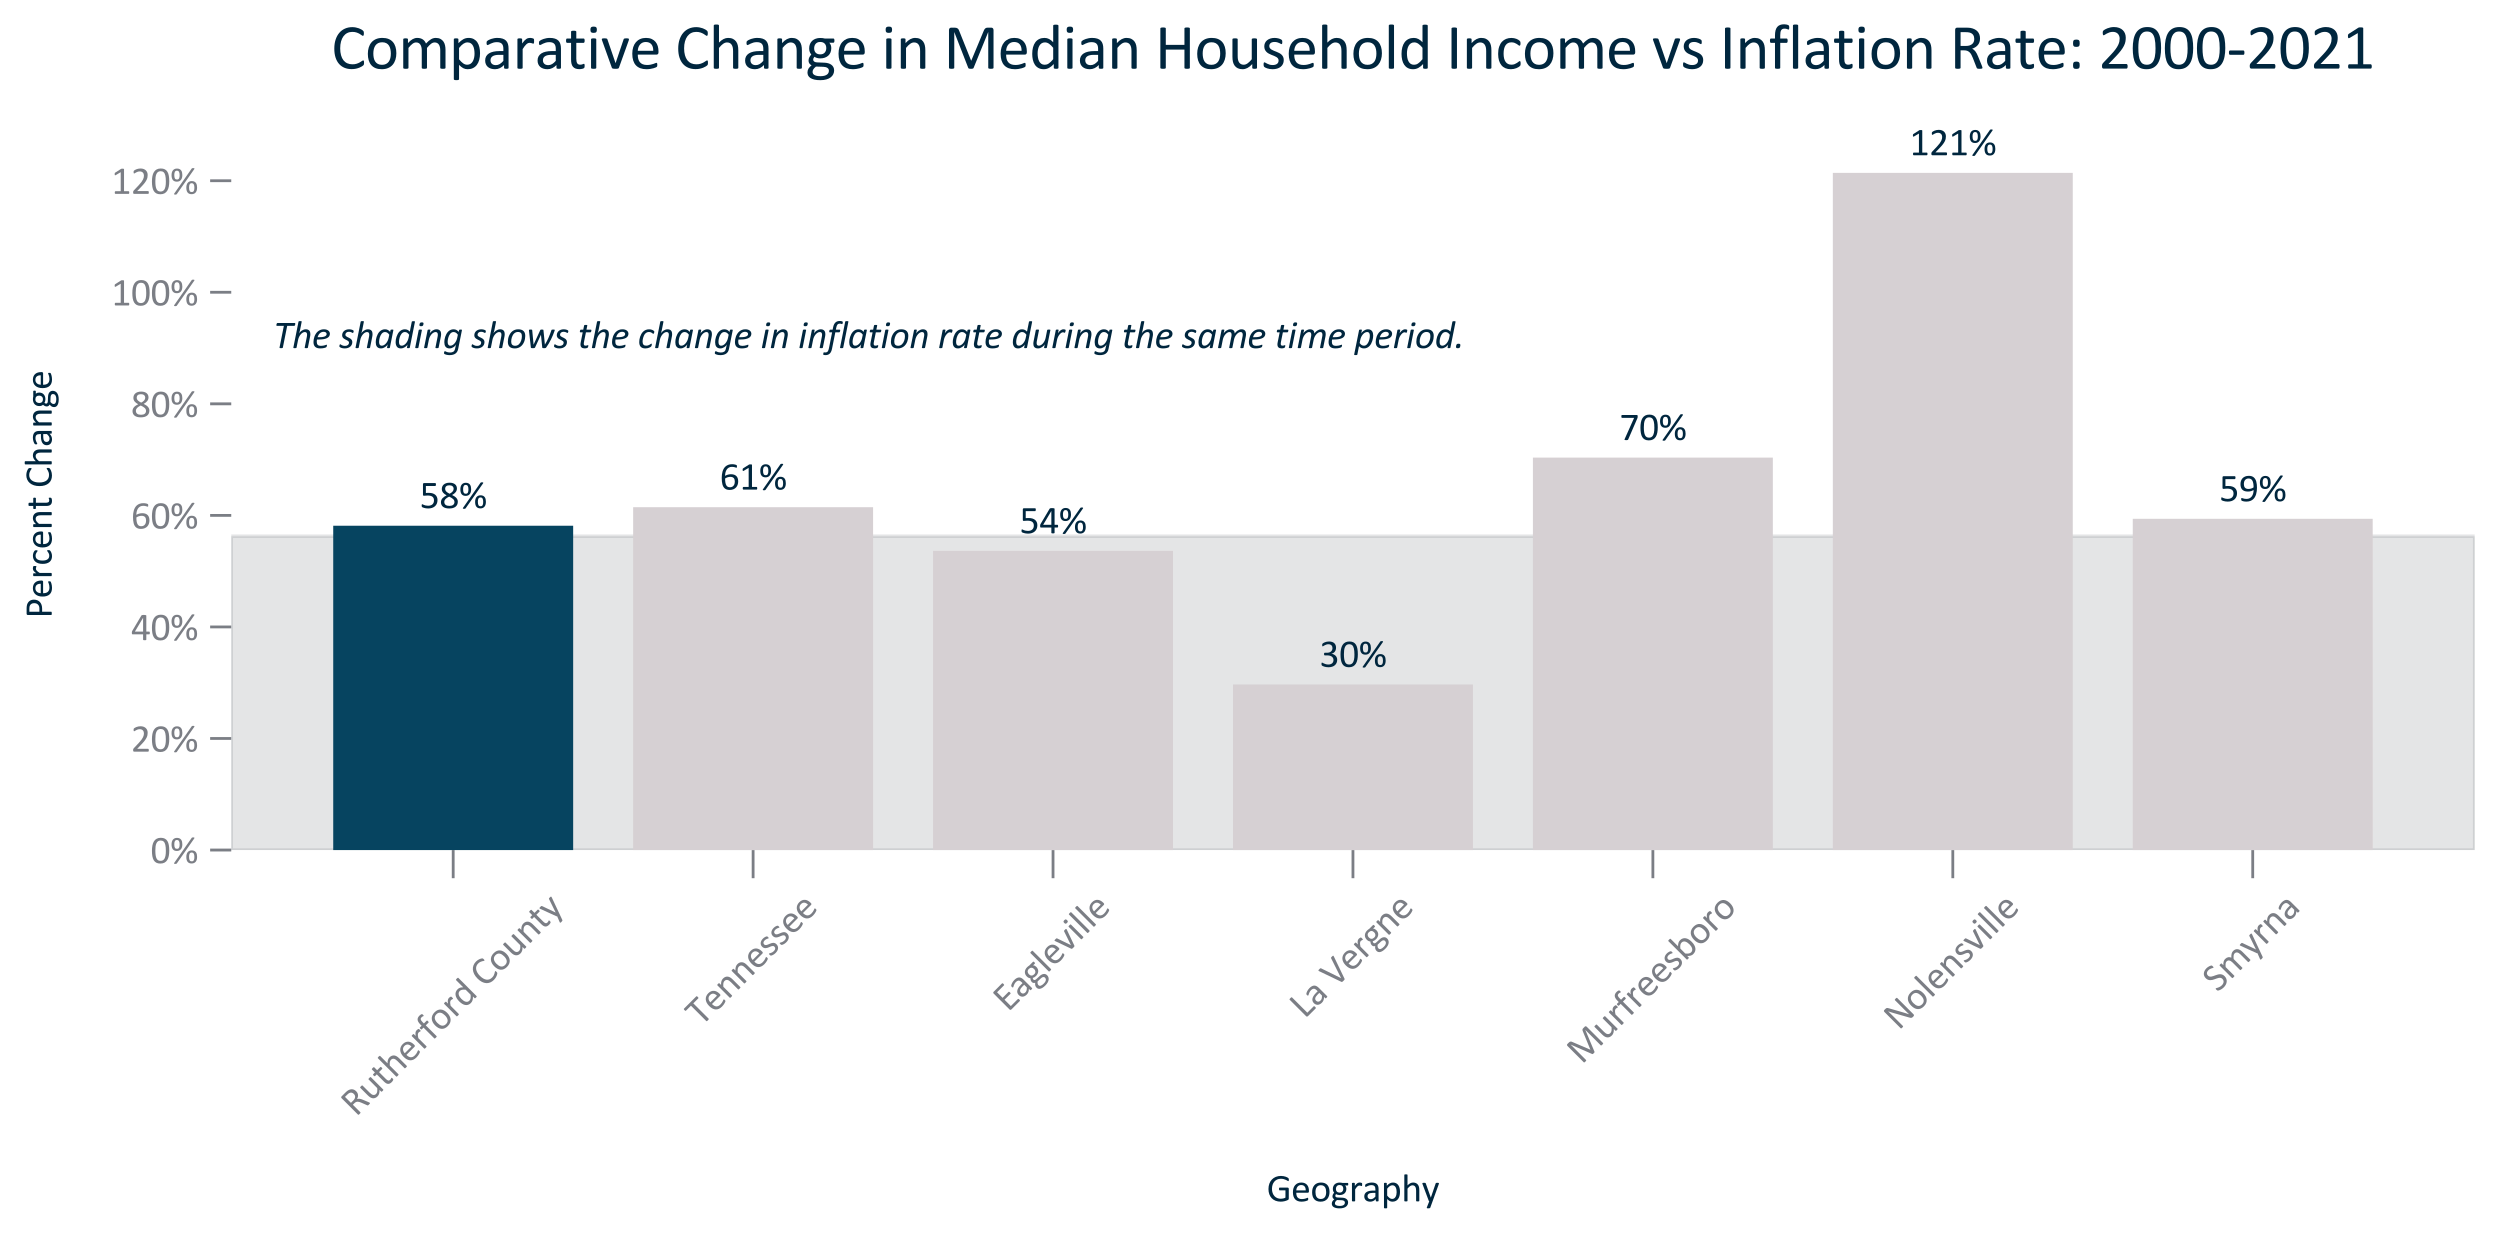 <?xml version="1.0" encoding="utf-8" standalone="no"?>
<!DOCTYPE svg PUBLIC "-//W3C//DTD SVG 1.1//EN"
  "http://www.w3.org/Graphics/SVG/1.1/DTD/svg11.dtd">
<svg xmlns:xlink="http://www.w3.org/1999/xlink" width="710.64pt" height="350.64pt" viewBox="0 0 710.64 350.64" xmlns="http://www.w3.org/2000/svg" version="1.1">
 <defs>
  <style type="text/css">*{stroke-linejoin: round; stroke-linecap: butt}</style>
 </defs>
 <g id="figure_1">
  <g id="patch_1">
   <path d="M 0 350.64 
L 710.64 350.64 
L 710.64 0 
L 0 0 
L 0 350.64 
z
" style="fill: none"/>
  </g>
  <g id="axes_1">
   <g id="patch_2">
    <path d="M 65.733 241.629 
L 703.44 241.629 
L 703.44 39.505 
L 65.733 39.505 
L 65.733 241.629 
z
" style="fill: none"/>
   </g>
   <g id="patch_3">
    <path d="M 65.733 241.629 
L 65.733 152.431 
L 703.44 152.431 
L 703.44 241.629 
z
" clip-path="url(#p0afa79ba0d)" style="fill: #7b7e85; opacity: 0.2; stroke: #7b7e85; stroke-linejoin: miter"/>
   </g>
   <g id="matplotlib.axis_1">
    <g id="xtick_1">
     <g id="line2d_1">
      <defs>
       <path id="m749830797e" d="M 0 0 
L 0 8 
" style="stroke: #7b7e85; stroke-width: 0.8"/>
      </defs>
      <g>
       <use xlink:href="#m749830797e" x="128.822" y="241.629" style="fill: #7b7e85; stroke: #7b7e85; stroke-width: 0.8"/>
      </g>
     </g>
     <g id="text_1">
      <!-- Rutherford County -->
      <g style="fill: #7b7e85" transform="translate(101.205 317.614) rotate(-45) scale(0.11 -0.11)">
       <defs>
        <path id="Calibri-52" d="M 3234 81 
Q 3234 56 3225 37 
Q 3216 19 3184 6 
Q 3153 -6 3097 -12 
Q 3041 -19 2947 -19 
Q 2866 -19 2814 -12 
Q 2763 -6 2731 8 
Q 2700 22 2683 47 
Q 2666 72 2653 109 
L 2281 1063 
Q 2216 1225 2145 1361 
Q 2075 1497 1978 1595 
Q 1881 1694 1750 1748 
Q 1619 1803 1434 1803 
L 1075 1803 
L 1075 81 
Q 1075 56 1061 37 
Q 1047 19 1017 8 
Q 988 -3 936 -11 
Q 884 -19 806 -19 
Q 728 -19 676 -11 
Q 625 -3 594 8 
Q 563 19 550 37 
Q 538 56 538 81 
L 538 3825 
Q 538 3947 602 3995 
Q 666 4044 738 4044 
L 1597 4044 
Q 1750 4044 1851 4036 
Q 1953 4028 2034 4019 
Q 2269 3978 2448 3890 
Q 2628 3803 2750 3668 
Q 2872 3534 2933 3361 
Q 2994 3188 2994 2978 
Q 2994 2775 2939 2614 
Q 2884 2453 2781 2329 
Q 2678 2206 2534 2115 
Q 2391 2025 2213 1963 
Q 2313 1919 2394 1851 
Q 2475 1784 2545 1690 
Q 2616 1597 2678 1475 
Q 2741 1353 2803 1200 
L 3166 309 
Q 3209 197 3221 151 
Q 3234 106 3234 81 
z
M 2425 2922 
Q 2425 3159 2319 3323 
Q 2213 3488 1963 3559 
Q 1884 3581 1786 3590 
Q 1688 3600 1528 3600 
L 1075 3600 
L 1075 2238 
L 1600 2238 
Q 1813 2238 1967 2289 
Q 2122 2341 2225 2433 
Q 2328 2525 2376 2650 
Q 2425 2775 2425 2922 
z
" transform="scale(0.016)"/>
        <path id="Calibri-75" d="M 2888 78 
Q 2888 53 2877 36 
Q 2866 19 2837 6 
Q 2809 -6 2764 -12 
Q 2719 -19 2653 -19 
Q 2581 -19 2536 -12 
Q 2491 -6 2464 6 
Q 2438 19 2428 36 
Q 2419 53 2419 78 
L 2419 450 
Q 2178 184 1943 62 
Q 1709 -59 1469 -59 
Q 1188 -59 995 34 
Q 803 128 684 289 
Q 566 450 514 664 
Q 463 878 463 1184 
L 463 2891 
Q 463 2916 473 2933 
Q 484 2950 515 2964 
Q 547 2978 597 2983 
Q 647 2988 722 2988 
Q 797 2988 847 2983 
Q 897 2978 926 2964 
Q 956 2950 968 2933 
Q 981 2916 981 2891 
L 981 1253 
Q 981 1006 1017 857 
Q 1053 709 1126 604 
Q 1200 500 1312 442 
Q 1425 384 1575 384 
Q 1769 384 1961 521 
Q 2153 659 2369 925 
L 2369 2891 
Q 2369 2916 2380 2933 
Q 2391 2950 2422 2964 
Q 2453 2978 2501 2983 
Q 2550 2988 2628 2988 
Q 2703 2988 2753 2983 
Q 2803 2978 2831 2964 
Q 2859 2950 2873 2933 
Q 2888 2916 2888 2891 
L 2888 78 
z
" transform="scale(0.016)"/>
        <path id="Calibri-74" d="M 1941 284 
Q 1941 194 1928 141 
Q 1916 88 1891 63 
Q 1866 38 1816 16 
Q 1766 -6 1702 -20 
Q 1638 -34 1566 -43 
Q 1494 -53 1422 -53 
Q 1203 -53 1047 5 
Q 891 63 791 180 
Q 691 297 645 476 
Q 600 656 600 900 
L 600 2544 
L 206 2544 
Q 159 2544 131 2594 
Q 103 2644 103 2756 
Q 103 2816 111 2856 
Q 119 2897 131 2923 
Q 144 2950 164 2961 
Q 184 2972 209 2972 
L 600 2972 
L 600 3641 
Q 600 3663 611 3681 
Q 622 3700 651 3714 
Q 681 3728 731 3734 
Q 781 3741 856 3741 
Q 934 3741 984 3734 
Q 1034 3728 1062 3714 
Q 1091 3700 1103 3681 
Q 1116 3663 1116 3641 
L 1116 2972 
L 1838 2972 
Q 1863 2972 1881 2961 
Q 1900 2950 1914 2923 
Q 1928 2897 1934 2856 
Q 1941 2816 1941 2756 
Q 1941 2644 1912 2594 
Q 1884 2544 1838 2544 
L 1116 2544 
L 1116 975 
Q 1116 684 1202 536 
Q 1288 388 1509 388 
Q 1581 388 1637 402 
Q 1694 416 1737 431 
Q 1781 447 1812 461 
Q 1844 475 1869 475 
Q 1884 475 1898 467 
Q 1913 459 1920 437 
Q 1928 416 1934 378 
Q 1941 341 1941 284 
z
" transform="scale(0.016)"/>
        <path id="Calibri-68" d="M 2900 78 
Q 2900 53 2887 36 
Q 2875 19 2847 6 
Q 2819 -6 2769 -12 
Q 2719 -19 2644 -19 
Q 2566 -19 2516 -12 
Q 2466 -6 2437 6 
Q 2409 19 2396 36 
Q 2384 53 2384 78 
L 2384 1725 
Q 2384 1966 2346 2112 
Q 2309 2259 2237 2365 
Q 2166 2472 2052 2528 
Q 1938 2584 1788 2584 
Q 1594 2584 1400 2446 
Q 1206 2309 994 2044 
L 994 78 
Q 994 53 981 36 
Q 969 19 941 6 
Q 913 -6 863 -12 
Q 813 -19 734 -19 
Q 659 -19 609 -12 
Q 559 -6 529 6 
Q 500 19 489 36 
Q 478 53 478 78 
L 478 4253 
Q 478 4278 489 4297 
Q 500 4316 529 4328 
Q 559 4341 609 4347 
Q 659 4353 734 4353 
Q 813 4353 863 4347 
Q 913 4341 941 4328 
Q 969 4316 981 4297 
Q 994 4278 994 4253 
L 994 2569 
Q 1216 2803 1441 2917 
Q 1666 3031 1894 3031 
Q 2175 3031 2367 2936 
Q 2559 2841 2678 2681 
Q 2797 2522 2848 2308 
Q 2900 2094 2900 1791 
L 2900 78 
z
" transform="scale(0.016)"/>
        <path id="Calibri-65" d="M 2878 1606 
Q 2878 1484 2817 1432 
Q 2756 1381 2678 1381 
L 834 1381 
Q 834 1147 881 959 
Q 928 772 1037 637 
Q 1147 503 1322 431 
Q 1497 359 1750 359 
Q 1950 359 2106 392 
Q 2263 425 2377 465 
Q 2491 506 2564 539 
Q 2638 572 2675 572 
Q 2697 572 2714 561 
Q 2731 550 2740 528 
Q 2750 506 2754 467 
Q 2759 428 2759 372 
Q 2759 331 2756 301 
Q 2753 272 2748 248 
Q 2744 225 2733 206 
Q 2722 188 2705 170 
Q 2688 153 2603 114 
Q 2519 75 2384 37 
Q 2250 0 2073 -29 
Q 1897 -59 1697 -59 
Q 1350 -59 1089 37 
Q 828 134 650 325 
Q 472 516 381 803 
Q 291 1091 291 1472 
Q 291 1834 384 2123 
Q 478 2413 654 2614 
Q 831 2816 1081 2923 
Q 1331 3031 1641 3031 
Q 1972 3031 2205 2925 
Q 2438 2819 2588 2639 
Q 2738 2459 2808 2217 
Q 2878 1975 2878 1700 
L 2878 1606 
z
M 2359 1759 
Q 2369 2166 2180 2397 
Q 1991 2628 1619 2628 
Q 1428 2628 1284 2556 
Q 1141 2484 1044 2365 
Q 947 2247 894 2089 
Q 841 1931 834 1759 
L 2359 1759 
z
" transform="scale(0.016)"/>
        <path id="Calibri-72" d="M 2122 2706 
Q 2122 2638 2119 2591 
Q 2116 2544 2106 2517 
Q 2097 2491 2083 2477 
Q 2069 2463 2044 2463 
Q 2019 2463 1983 2477 
Q 1947 2491 1901 2505 
Q 1856 2519 1800 2531 
Q 1744 2544 1678 2544 
Q 1600 2544 1525 2512 
Q 1450 2481 1367 2409 
Q 1284 2338 1193 2219 
Q 1103 2100 994 1928 
L 994 78 
Q 994 53 981 36 
Q 969 19 941 6 
Q 913 -6 863 -12 
Q 813 -19 734 -19 
Q 659 -19 609 -12 
Q 559 -6 529 6 
Q 500 19 489 36 
Q 478 53 478 78 
L 478 2891 
Q 478 2916 487 2933 
Q 497 2950 525 2964 
Q 553 2978 597 2983 
Q 641 2988 713 2988 
Q 781 2988 826 2983 
Q 872 2978 897 2964 
Q 922 2950 933 2933 
Q 944 2916 944 2891 
L 944 2481 
Q 1059 2650 1161 2756 
Q 1263 2863 1353 2923 
Q 1444 2984 1533 3007 
Q 1622 3031 1713 3031 
Q 1753 3031 1804 3026 
Q 1856 3022 1912 3009 
Q 1969 2997 2014 2981 
Q 2059 2966 2078 2950 
Q 2097 2934 2103 2920 
Q 2109 2906 2114 2884 
Q 2119 2863 2120 2820 
Q 2122 2778 2122 2706 
z
" transform="scale(0.016)"/>
        <path id="Calibri-66" d="M 2019 4047 
Q 2019 3988 2012 3952 
Q 2006 3916 1998 3894 
Q 1991 3872 1978 3864 
Q 1966 3856 1947 3856 
Q 1925 3856 1892 3870 
Q 1859 3884 1812 3901 
Q 1766 3919 1702 3933 
Q 1638 3947 1553 3947 
Q 1438 3947 1356 3909 
Q 1275 3872 1225 3792 
Q 1175 3713 1153 3586 
Q 1131 3459 1131 3278 
L 1131 2972 
L 1759 2972 
Q 1784 2972 1801 2961 
Q 1819 2950 1833 2923 
Q 1847 2897 1855 2856 
Q 1863 2816 1863 2756 
Q 1863 2644 1834 2594 
Q 1806 2544 1759 2544 
L 1131 2544 
L 1131 78 
Q 1131 53 1118 36 
Q 1106 19 1076 6 
Q 1047 -6 997 -12 
Q 947 -19 872 -19 
Q 797 -19 747 -12 
Q 697 -6 667 6 
Q 638 19 625 36 
Q 613 53 613 78 
L 613 2544 
L 216 2544 
Q 166 2544 141 2594 
Q 116 2644 116 2756 
Q 116 2816 122 2856 
Q 128 2897 140 2923 
Q 153 2950 172 2961 
Q 191 2972 216 2972 
L 613 2972 
L 613 3263 
Q 613 3556 667 3767 
Q 722 3978 834 4112 
Q 947 4247 1117 4311 
Q 1288 4375 1519 4375 
Q 1628 4375 1731 4354 
Q 1834 4334 1890 4311 
Q 1947 4288 1965 4269 
Q 1984 4250 1996 4220 
Q 2009 4191 2014 4148 
Q 2019 4106 2019 4047 
z
" transform="scale(0.016)"/>
        <path id="Calibri-6f" d="M 3094 1516 
Q 3094 1172 3003 883 
Q 2913 594 2733 384 
Q 2553 175 2283 58 
Q 2013 -59 1656 -59 
Q 1309 -59 1051 44 
Q 794 147 622 344 
Q 450 541 365 822 
Q 281 1103 281 1459 
Q 281 1803 370 2092 
Q 459 2381 639 2590 
Q 819 2800 1087 2915 
Q 1356 3031 1716 3031 
Q 2063 3031 2320 2928 
Q 2578 2825 2750 2628 
Q 2922 2431 3008 2150 
Q 3094 1869 3094 1516 
z
M 2550 1481 
Q 2550 1709 2508 1912 
Q 2466 2116 2369 2269 
Q 2272 2422 2106 2511 
Q 1941 2600 1694 2600 
Q 1466 2600 1302 2519 
Q 1138 2438 1031 2289 
Q 925 2141 873 1937 
Q 822 1734 822 1494 
Q 822 1263 864 1059 
Q 906 856 1004 704 
Q 1103 553 1268 464 
Q 1434 375 1681 375 
Q 1906 375 2072 456 
Q 2238 538 2344 684 
Q 2450 831 2500 1034 
Q 2550 1238 2550 1481 
z
" transform="scale(0.016)"/>
        <path id="Calibri-64" d="M 2888 78 
Q 2888 53 2877 34 
Q 2866 16 2839 5 
Q 2813 -6 2769 -12 
Q 2725 -19 2663 -19 
Q 2597 -19 2553 -12 
Q 2509 -6 2481 5 
Q 2453 16 2440 34 
Q 2428 53 2428 78 
L 2428 450 
Q 2206 209 1967 75 
Q 1728 -59 1444 -59 
Q 1134 -59 915 61 
Q 697 181 561 386 
Q 425 591 362 867 
Q 300 1144 300 1450 
Q 300 1813 378 2105 
Q 456 2397 609 2603 
Q 763 2809 989 2920 
Q 1216 3031 1513 3031 
Q 1759 3031 1964 2923 
Q 2169 2816 2369 2606 
L 2369 4241 
Q 2369 4263 2380 4283 
Q 2391 4303 2422 4314 
Q 2453 4325 2501 4333 
Q 2550 4341 2625 4341 
Q 2703 4341 2753 4333 
Q 2803 4325 2831 4314 
Q 2859 4303 2873 4283 
Q 2888 4263 2888 4241 
L 2888 78 
z
M 2369 2056 
Q 2159 2316 1964 2452 
Q 1769 2588 1556 2588 
Q 1359 2588 1221 2494 
Q 1084 2400 998 2247 
Q 913 2094 873 1900 
Q 834 1706 834 1506 
Q 834 1294 867 1091 
Q 900 888 981 730 
Q 1063 572 1197 476 
Q 1331 381 1534 381 
Q 1638 381 1733 409 
Q 1828 438 1928 503 
Q 2028 569 2137 673 
Q 2247 778 2369 931 
L 2369 2056 
z
" transform="scale(0.016)"/>
        <path id="Calibri-20" transform="scale(0.016)"/>
        <path id="Calibri-43" d="M 3238 572 
Q 3238 522 3234 484 
Q 3231 447 3223 419 
Q 3216 391 3203 369 
Q 3191 347 3159 315 
Q 3128 284 3028 220 
Q 2928 156 2779 95 
Q 2631 34 2439 -8 
Q 2247 -50 2019 -50 
Q 1625 -50 1308 81 
Q 991 213 767 469 
Q 544 725 423 1101 
Q 303 1478 303 1969 
Q 303 2472 433 2865 
Q 563 3259 797 3532 
Q 1031 3806 1357 3950 
Q 1684 4094 2081 4094 
Q 2256 4094 2422 4061 
Q 2588 4028 2728 3978 
Q 2869 3928 2978 3862 
Q 3088 3797 3130 3755 
Q 3172 3713 3184 3691 
Q 3197 3669 3205 3639 
Q 3213 3609 3217 3568 
Q 3222 3528 3222 3472 
Q 3222 3409 3215 3365 
Q 3209 3322 3196 3292 
Q 3184 3263 3167 3248 
Q 3150 3234 3125 3234 
Q 3081 3234 3003 3295 
Q 2925 3356 2801 3429 
Q 2678 3503 2501 3564 
Q 2325 3625 2078 3625 
Q 1809 3625 1589 3517 
Q 1369 3409 1212 3200 
Q 1056 2991 970 2689 
Q 884 2388 884 2000 
Q 884 1616 967 1320 
Q 1050 1025 1204 826 
Q 1359 628 1584 526 
Q 1809 425 2094 425 
Q 2334 425 2514 484 
Q 2694 544 2820 617 
Q 2947 691 3028 750 
Q 3109 809 3156 809 
Q 3178 809 3193 800 
Q 3209 791 3218 764 
Q 3228 738 3233 691 
Q 3238 644 3238 572 
z
" transform="scale(0.016)"/>
        <path id="Calibri-6e" d="M 2900 78 
Q 2900 53 2887 36 
Q 2875 19 2847 6 
Q 2819 -6 2769 -12 
Q 2719 -19 2644 -19 
Q 2566 -19 2516 -12 
Q 2466 -6 2437 6 
Q 2409 19 2396 36 
Q 2384 53 2384 78 
L 2384 1725 
Q 2384 1966 2346 2112 
Q 2309 2259 2237 2365 
Q 2166 2472 2052 2528 
Q 1938 2584 1788 2584 
Q 1594 2584 1400 2446 
Q 1206 2309 994 2044 
L 994 78 
Q 994 53 981 36 
Q 969 19 941 6 
Q 913 -6 863 -12 
Q 813 -19 734 -19 
Q 659 -19 609 -12 
Q 559 -6 529 6 
Q 500 19 489 36 
Q 478 53 478 78 
L 478 2891 
Q 478 2916 487 2933 
Q 497 2950 525 2964 
Q 553 2978 597 2983 
Q 641 2988 713 2988 
Q 781 2988 826 2983 
Q 872 2978 897 2964 
Q 922 2950 933 2933 
Q 944 2916 944 2891 
L 944 2519 
Q 1181 2784 1417 2907 
Q 1653 3031 1894 3031 
Q 2175 3031 2367 2936 
Q 2559 2841 2678 2681 
Q 2797 2522 2848 2308 
Q 2900 2094 2900 1794 
L 2900 78 
z
" transform="scale(0.016)"/>
        <path id="Calibri-79" d="M 1759 0 
L 1384 -1034 
Q 1366 -1084 1289 -1111 
Q 1213 -1138 1056 -1138 
Q 975 -1138 925 -1130 
Q 875 -1122 848 -1103 
Q 822 -1084 819 -1053 
Q 816 -1022 834 -978 
L 1222 0 
Q 1194 13 1169 41 
Q 1144 69 1134 100 
L 131 2788 
Q 106 2853 106 2890 
Q 106 2928 131 2950 
Q 156 2972 212 2980 
Q 269 2988 363 2988 
Q 456 2988 509 2983 
Q 563 2978 594 2965 
Q 625 2953 639 2929 
Q 653 2906 669 2866 
L 1472 609 
L 1481 609 
L 2256 2878 
Q 2275 2938 2301 2955 
Q 2328 2972 2381 2980 
Q 2434 2988 2534 2988 
Q 2622 2988 2678 2980 
Q 2734 2972 2761 2950 
Q 2788 2928 2788 2890 
Q 2788 2853 2769 2797 
L 1759 0 
z
" transform="scale(0.016)"/>
       </defs>
       <use xlink:href="#Calibri-52"/>
       <use xlink:href="#Calibri-75" x="54.297"/>
       <use xlink:href="#Calibri-74" x="106.836"/>
       <use xlink:href="#Calibri-68" x="140.332"/>
       <use xlink:href="#Calibri-65" x="192.871"/>
       <use xlink:href="#Calibri-72" x="242.627"/>
       <use xlink:href="#Calibri-66" x="277.49"/>
       <use xlink:href="#Calibri-6f" x="308.008"/>
       <use xlink:href="#Calibri-72" x="360.742"/>
       <use xlink:href="#Calibri-64" x="395.605"/>
       <use xlink:href="#Calibri-20" x="448.145"/>
       <use xlink:href="#Calibri-43" x="470.752"/>
       <use xlink:href="#Calibri-6f" x="524.072"/>
       <use xlink:href="#Calibri-75" x="576.807"/>
       <use xlink:href="#Calibri-6e" x="629.346"/>
       <use xlink:href="#Calibri-74" x="681.885"/>
       <use xlink:href="#Calibri-79" x="715.381"/>
      </g>
     </g>
    </g>
    <g id="xtick_2">
     <g id="line2d_2">
      <g>
       <use xlink:href="#m749830797e" x="214.077" y="241.629" style="fill: #7b7e85; stroke: #7b7e85; stroke-width: 0.8"/>
      </g>
     </g>
     <g id="text_2">
      <!-- Tennessee -->
      <g style="fill: #7b7e85" transform="translate(199.266 291.947) rotate(-45) scale(0.11 -0.11)">
       <defs>
        <path id="Calibri-54" d="M 3072 3813 
Q 3072 3753 3065 3709 
Q 3059 3666 3045 3639 
Q 3031 3613 3011 3600 
Q 2991 3588 2966 3588 
L 1828 3588 
L 1828 81 
Q 1828 56 1815 37 
Q 1803 19 1772 8 
Q 1741 -3 1689 -11 
Q 1638 -19 1559 -19 
Q 1484 -19 1431 -11 
Q 1378 -3 1347 8 
Q 1316 19 1303 37 
Q 1291 56 1291 81 
L 1291 3588 
L 153 3588 
Q 128 3588 108 3600 
Q 88 3613 75 3639 
Q 63 3666 55 3709 
Q 47 3753 47 3813 
Q 47 3872 55 3917 
Q 63 3963 75 3991 
Q 88 4019 108 4031 
Q 128 4044 153 4044 
L 2966 4044 
Q 2991 4044 3011 4031 
Q 3031 4019 3045 3991 
Q 3059 3963 3065 3917 
Q 3072 3872 3072 3813 
z
" transform="scale(0.016)"/>
        <path id="Calibri-73" d="M 2244 844 
Q 2244 628 2164 459 
Q 2084 291 1937 175 
Q 1791 59 1587 0 
Q 1384 -59 1141 -59 
Q 991 -59 855 -36 
Q 719 -13 611 23 
Q 503 59 428 98 
Q 353 138 318 169 
Q 284 200 268 256 
Q 253 313 253 409 
Q 253 469 259 509 
Q 266 550 275 575 
Q 284 600 301 611 
Q 319 622 341 622 
Q 375 622 442 580 
Q 509 538 607 488 
Q 706 438 840 395 
Q 975 353 1150 353 
Q 1281 353 1387 381 
Q 1494 409 1572 464 
Q 1650 519 1692 603 
Q 1734 688 1734 803 
Q 1734 922 1673 1003 
Q 1613 1084 1513 1146 
Q 1413 1209 1288 1257 
Q 1163 1306 1030 1359 
Q 897 1413 770 1480 
Q 644 1547 544 1644 
Q 444 1741 383 1875 
Q 322 2009 322 2197 
Q 322 2363 386 2514 
Q 450 2666 578 2780 
Q 706 2894 898 2962 
Q 1091 3031 1347 3031 
Q 1459 3031 1571 3012 
Q 1684 2994 1775 2966 
Q 1866 2938 1930 2905 
Q 1994 2872 2026 2847 
Q 2059 2822 2070 2803 
Q 2081 2784 2086 2761 
Q 2091 2738 2095 2703 
Q 2100 2669 2100 2619 
Q 2100 2566 2095 2527 
Q 2091 2488 2080 2463 
Q 2069 2438 2053 2427 
Q 2038 2416 2019 2416 
Q 1991 2416 1937 2450 
Q 1884 2484 1800 2523 
Q 1716 2563 1602 2597 
Q 1488 2631 1341 2631 
Q 1209 2631 1109 2601 
Q 1009 2572 945 2517 
Q 881 2463 848 2388 
Q 816 2313 816 2225 
Q 816 2103 878 2020 
Q 941 1938 1041 1875 
Q 1141 1813 1269 1763 
Q 1397 1713 1530 1659 
Q 1663 1606 1792 1540 
Q 1922 1475 2022 1381 
Q 2122 1288 2183 1156 
Q 2244 1025 2244 844 
z
" transform="scale(0.016)"/>
       </defs>
       <use xlink:href="#Calibri-54"/>
       <use xlink:href="#Calibri-65" x="48.73"/>
       <use xlink:href="#Calibri-6e" x="98.486"/>
       <use xlink:href="#Calibri-6e" x="151.025"/>
       <use xlink:href="#Calibri-65" x="203.564"/>
       <use xlink:href="#Calibri-73" x="253.32"/>
       <use xlink:href="#Calibri-73" x="292.432"/>
       <use xlink:href="#Calibri-65" x="331.543"/>
       <use xlink:href="#Calibri-65" x="381.299"/>
      </g>
     </g>
    </g>
    <g id="xtick_3">
     <g id="line2d_3">
      <g>
       <use xlink:href="#m749830797e" x="299.332" y="241.629" style="fill: #7b7e85; stroke: #7b7e85; stroke-width: 0.8"/>
      </g>
     </g>
     <g id="text_3">
      <!-- Eagleville -->
      <g style="fill: #7b7e85" transform="translate(286.556 287.874) rotate(-45) scale(0.11 -0.11)">
       <defs>
        <path id="Calibri-45" d="M 2788 222 
Q 2788 166 2781 123 
Q 2775 81 2759 53 
Q 2744 25 2723 12 
Q 2703 0 2678 0 
L 738 0 
Q 666 0 602 48 
Q 538 97 538 219 
L 538 3825 
Q 538 3947 602 3995 
Q 666 4044 738 4044 
L 2656 4044 
Q 2681 4044 2701 4031 
Q 2722 4019 2734 3991 
Q 2747 3963 2755 3920 
Q 2763 3878 2763 3816 
Q 2763 3759 2755 3717 
Q 2747 3675 2734 3648 
Q 2722 3622 2701 3609 
Q 2681 3597 2656 3597 
L 1075 3597 
L 1075 2328 
L 2431 2328 
Q 2456 2328 2476 2314 
Q 2497 2300 2511 2275 
Q 2525 2250 2531 2206 
Q 2538 2163 2538 2103 
Q 2538 2047 2531 2006 
Q 2525 1966 2511 1941 
Q 2497 1916 2476 1905 
Q 2456 1894 2431 1894 
L 1075 1894 
L 1075 447 
L 2678 447 
Q 2703 447 2723 434 
Q 2744 422 2759 395 
Q 2775 369 2781 326 
Q 2788 284 2788 222 
z
" transform="scale(0.016)"/>
        <path id="Calibri-61" d="M 2597 75 
Q 2597 38 2572 19 
Q 2547 0 2503 -9 
Q 2459 -19 2375 -19 
Q 2294 -19 2245 -9 
Q 2197 0 2175 19 
Q 2153 38 2153 75 
L 2153 356 
Q 1969 159 1742 50 
Q 1516 -59 1263 -59 
Q 1041 -59 861 -1 
Q 681 56 554 165 
Q 428 275 358 434 
Q 288 594 288 797 
Q 288 1034 384 1209 
Q 481 1384 662 1500 
Q 844 1616 1106 1673 
Q 1369 1731 1697 1731 
L 2084 1731 
L 2084 1950 
Q 2084 2113 2050 2238 
Q 2016 2363 1939 2445 
Q 1863 2528 1741 2570 
Q 1619 2613 1441 2613 
Q 1250 2613 1098 2567 
Q 947 2522 833 2467 
Q 719 2413 642 2367 
Q 566 2322 528 2322 
Q 503 2322 484 2334 
Q 466 2347 452 2372 
Q 438 2397 431 2436 
Q 425 2475 425 2522 
Q 425 2600 436 2645 
Q 447 2691 489 2731 
Q 531 2772 634 2826 
Q 738 2881 872 2926 
Q 1006 2972 1165 3001 
Q 1325 3031 1488 3031 
Q 1791 3031 2003 2962 
Q 2216 2894 2347 2761 
Q 2478 2628 2537 2431 
Q 2597 2234 2597 1972 
L 2597 75 
z
M 2084 1359 
L 1644 1359 
Q 1431 1359 1275 1323 
Q 1119 1288 1016 1217 
Q 913 1147 864 1048 
Q 816 950 816 822 
Q 816 603 955 473 
Q 1094 344 1344 344 
Q 1547 344 1720 447 
Q 1894 550 2084 763 
L 2084 1359 
z
" transform="scale(0.016)"/>
        <path id="Calibri-67" d="M 2828 2763 
Q 2828 2653 2798 2604 
Q 2769 2556 2722 2556 
L 2319 2556 
Q 2428 2444 2472 2308 
Q 2516 2172 2516 2025 
Q 2516 1781 2437 1593 
Q 2359 1406 2214 1276 
Q 2069 1147 1869 1078 
Q 1669 1009 1425 1009 
Q 1253 1009 1098 1054 
Q 944 1100 859 1169 
Q 803 1113 767 1041 
Q 731 969 731 875 
Q 731 766 832 694 
Q 934 622 1103 616 
L 1838 584 
Q 2047 578 2222 526 
Q 2397 475 2525 379 
Q 2653 284 2725 145 
Q 2797 6 2797 -178 
Q 2797 -372 2715 -547 
Q 2634 -722 2467 -855 
Q 2300 -988 2040 -1064 
Q 1781 -1141 1428 -1141 
Q 1088 -1141 848 -1083 
Q 609 -1025 456 -925 
Q 303 -825 234 -686 
Q 166 -547 166 -384 
Q 166 -281 191 -184 
Q 216 -88 267 0 
Q 319 88 395 167 
Q 472 247 572 325 
Q 419 403 345 522 
Q 272 641 272 778 
Q 272 969 350 1119 
Q 428 1269 544 1388 
Q 447 1503 390 1648 
Q 334 1794 334 2000 
Q 334 2241 415 2431 
Q 497 2622 640 2753 
Q 784 2884 986 2954 
Q 1188 3025 1425 3025 
Q 1553 3025 1664 3011 
Q 1775 2997 1872 2972 
L 2722 2972 
Q 2775 2972 2801 2920 
Q 2828 2869 2828 2763 
z
M 2022 2022 
Q 2022 2309 1864 2470 
Q 1706 2631 1416 2631 
Q 1266 2631 1155 2581 
Q 1044 2531 970 2443 
Q 897 2356 861 2242 
Q 825 2128 825 2003 
Q 825 1725 983 1565 
Q 1141 1406 1425 1406 
Q 1578 1406 1690 1454 
Q 1803 1503 1876 1589 
Q 1950 1675 1986 1787 
Q 2022 1900 2022 2022 
z
M 2281 -206 
Q 2281 -25 2132 73 
Q 1984 172 1731 178 
L 1003 203 
Q 903 125 839 54 
Q 775 -16 737 -80 
Q 700 -144 686 -206 
Q 672 -269 672 -334 
Q 672 -538 878 -642 
Q 1084 -747 1453 -747 
Q 1688 -747 1845 -701 
Q 2003 -656 2100 -581 
Q 2197 -506 2239 -409 
Q 2281 -313 2281 -206 
z
" transform="scale(0.016)"/>
        <path id="Calibri-6c" d="M 994 78 
Q 994 53 981 36 
Q 969 19 941 6 
Q 913 -6 863 -12 
Q 813 -19 734 -19 
Q 659 -19 609 -12 
Q 559 -6 529 6 
Q 500 19 489 36 
Q 478 53 478 78 
L 478 4253 
Q 478 4278 489 4297 
Q 500 4316 529 4328 
Q 559 4341 609 4347 
Q 659 4353 734 4353 
Q 813 4353 863 4347 
Q 913 4341 941 4328 
Q 969 4316 981 4297 
Q 994 4278 994 4253 
L 994 78 
z
" transform="scale(0.016)"/>
        <path id="Calibri-76" d="M 2784 2897 
Q 2784 2884 2782 2870 
Q 2781 2856 2778 2840 
Q 2775 2825 2770 2806 
Q 2766 2788 2759 2766 
L 1800 94 
Q 1788 59 1767 37 
Q 1747 16 1706 3 
Q 1666 -9 1603 -14 
Q 1541 -19 1447 -19 
Q 1353 -19 1290 -12 
Q 1228 -6 1189 6 
Q 1150 19 1128 41 
Q 1106 63 1094 94 
L 138 2766 
Q 125 2803 117 2831 
Q 109 2859 107 2873 
Q 106 2888 106 2897 
Q 106 2922 118 2940 
Q 131 2959 161 2970 
Q 191 2981 239 2984 
Q 288 2988 359 2988 
Q 450 2988 504 2983 
Q 559 2978 589 2965 
Q 619 2953 633 2934 
Q 647 2916 659 2888 
L 1453 569 
L 1466 531 
L 1475 569 
L 2259 2888 
Q 2266 2916 2281 2934 
Q 2297 2953 2326 2965 
Q 2356 2978 2407 2983 
Q 2459 2988 2544 2988 
Q 2616 2988 2662 2984 
Q 2709 2981 2736 2968 
Q 2763 2956 2773 2939 
Q 2784 2922 2784 2897 
z
" transform="scale(0.016)"/>
        <path id="Calibri-69" d="M 994 78 
Q 994 53 981 36 
Q 969 19 941 6 
Q 913 -6 863 -12 
Q 813 -19 734 -19 
Q 659 -19 609 -12 
Q 559 -6 529 6 
Q 500 19 489 36 
Q 478 53 478 78 
L 478 2891 
Q 478 2913 489 2931 
Q 500 2950 529 2962 
Q 559 2975 609 2981 
Q 659 2988 734 2988 
Q 813 2988 863 2981 
Q 913 2975 941 2962 
Q 969 2950 981 2931 
Q 994 2913 994 2891 
L 994 78 
z
M 1053 3841 
Q 1053 3659 984 3593 
Q 916 3528 731 3528 
Q 550 3528 483 3592 
Q 416 3656 416 3834 
Q 416 4016 484 4081 
Q 553 4147 738 4147 
Q 919 4147 986 4083 
Q 1053 4019 1053 3841 
z
" transform="scale(0.016)"/>
       </defs>
       <use xlink:href="#Calibri-45"/>
       <use xlink:href="#Calibri-61" x="47.203"/>
       <use xlink:href="#Calibri-67" x="95.104"/>
       <use xlink:href="#Calibri-6c" x="142.174"/>
       <use xlink:href="#Calibri-65" x="165.123"/>
       <use xlink:href="#Calibri-76" x="214.879"/>
       <use xlink:href="#Calibri-69" x="260.045"/>
       <use xlink:href="#Calibri-6c" x="282.994"/>
       <use xlink:href="#Calibri-6c" x="305.943"/>
       <use xlink:href="#Calibri-65" x="328.893"/>
      </g>
     </g>
    </g>
    <g id="xtick_4">
     <g id="line2d_4">
      <g>
       <use xlink:href="#m749830797e" x="384.586" y="241.629" style="fill: #7b7e85; stroke: #7b7e85; stroke-width: 0.8"/>
      </g>
     </g>
     <g id="text_4">
      <!-- La Vergne -->
      <g style="fill: #7b7e85" transform="translate(370.853 289.784) rotate(-45) scale(0.11 -0.11)">
       <defs>
        <path id="Calibri-4c" d="M 2634 234 
Q 2634 172 2628 130 
Q 2622 88 2608 58 
Q 2594 28 2573 14 
Q 2553 0 2525 0 
L 738 0 
Q 666 0 602 48 
Q 538 97 538 219 
L 538 3963 
Q 538 3988 550 4006 
Q 563 4025 594 4036 
Q 625 4047 678 4055 
Q 731 4063 806 4063 
Q 884 4063 936 4055 
Q 988 4047 1019 4036 
Q 1050 4025 1062 4006 
Q 1075 3988 1075 3963 
L 1075 466 
L 2525 466 
Q 2553 466 2573 452 
Q 2594 438 2608 411 
Q 2622 384 2628 340 
Q 2634 297 2634 234 
z
" transform="scale(0.016)"/>
        <path id="Calibri-56" d="M 2172 94 
Q 2159 59 2137 37 
Q 2116 16 2077 3 
Q 2038 -9 1977 -14 
Q 1916 -19 1825 -19 
Q 1756 -19 1704 -17 
Q 1653 -16 1615 -9 
Q 1578 -3 1551 5 
Q 1525 13 1506 25 
Q 1488 38 1477 55 
Q 1466 72 1456 97 
L 134 3853 
Q 109 3922 107 3964 
Q 106 4006 134 4028 
Q 163 4050 225 4056 
Q 288 4063 394 4063 
Q 481 4063 532 4058 
Q 584 4053 612 4040 
Q 641 4028 655 4008 
Q 669 3988 681 3956 
L 1841 553 
L 1844 553 
L 2972 3950 
Q 2981 3984 2993 4006 
Q 3006 4028 3037 4040 
Q 3069 4053 3125 4058 
Q 3181 4063 3275 4063 
Q 3372 4063 3428 4055 
Q 3484 4047 3504 4025 
Q 3525 4003 3520 3961 
Q 3516 3919 3491 3850 
L 2172 94 
z
" transform="scale(0.016)"/>
       </defs>
       <use xlink:href="#Calibri-4c"/>
       <use xlink:href="#Calibri-61" x="42.041"/>
       <use xlink:href="#Calibri-20" x="89.941"/>
       <use xlink:href="#Calibri-56" x="112.549"/>
       <use xlink:href="#Calibri-65" x="169.287"/>
       <use xlink:href="#Calibri-72" x="219.043"/>
       <use xlink:href="#Calibri-67" x="253.906"/>
       <use xlink:href="#Calibri-6e" x="300.977"/>
       <use xlink:href="#Calibri-65" x="353.516"/>
      </g>
     </g>
    </g>
    <g id="xtick_5">
     <g id="line2d_5">
      <g>
       <use xlink:href="#m749830797e" x="469.841" y="241.629" style="fill: #7b7e85; stroke: #7b7e85; stroke-width: 0.8"/>
      </g>
     </g>
     <g id="text_5">
      <!-- Murfreesboro -->
      <g style="fill: #7b7e85" transform="translate(449.636 302.737) rotate(-45) scale(0.11 -0.11)">
       <defs>
        <path id="Calibri-4d" d="M 4934 81 
Q 4934 56 4921 37 
Q 4909 19 4878 8 
Q 4847 -3 4798 -11 
Q 4750 -19 4672 -19 
Q 4600 -19 4548 -11 
Q 4497 -3 4467 8 
Q 4438 19 4425 37 
Q 4413 56 4413 81 
L 4413 3603 
L 4406 3603 
L 2966 66 
Q 2956 44 2939 28 
Q 2922 13 2889 2 
Q 2856 -9 2811 -14 
Q 2766 -19 2703 -19 
Q 2638 -19 2591 -12 
Q 2544 -6 2512 5 
Q 2481 16 2464 31 
Q 2447 47 2441 66 
L 1063 3603 
L 1059 3603 
L 1059 81 
Q 1059 56 1046 37 
Q 1034 19 1003 8 
Q 972 -3 922 -11 
Q 872 -19 794 -19 
Q 719 -19 669 -11 
Q 619 -3 589 8 
Q 559 19 548 37 
Q 538 56 538 81 
L 538 3800 
Q 538 3931 606 3987 
Q 675 4044 759 4044 
L 1084 4044 
Q 1184 4044 1259 4025 
Q 1334 4006 1390 3965 
Q 1447 3925 1484 3862 
Q 1522 3800 1550 3716 
L 2722 788 
L 2738 788 
L 3956 3706 
Q 3991 3800 4031 3865 
Q 4072 3931 4120 3970 
Q 4169 4009 4228 4026 
Q 4288 4044 4366 4044 
L 4706 4044 
Q 4753 4044 4795 4030 
Q 4838 4016 4867 3986 
Q 4897 3956 4915 3911 
Q 4934 3866 4934 3800 
L 4934 81 
z
" transform="scale(0.016)"/>
        <path id="Calibri-62" d="M 3066 1522 
Q 3066 1156 2986 864 
Q 2906 572 2751 365 
Q 2597 159 2372 50 
Q 2147 -59 1856 -59 
Q 1722 -59 1608 -32 
Q 1494 -6 1384 53 
Q 1275 113 1165 203 
Q 1056 294 934 422 
L 934 78 
Q 934 53 921 34 
Q 909 16 881 5 
Q 853 -6 811 -12 
Q 769 -19 703 -19 
Q 641 -19 597 -12 
Q 553 -6 525 5 
Q 497 16 487 34 
Q 478 53 478 78 
L 478 4253 
Q 478 4278 489 4297 
Q 500 4316 529 4328 
Q 559 4341 609 4347 
Q 659 4353 734 4353 
Q 813 4353 863 4347 
Q 913 4341 941 4328 
Q 969 4316 981 4297 
Q 994 4278 994 4253 
L 994 2569 
Q 1119 2697 1236 2784 
Q 1353 2872 1465 2926 
Q 1578 2981 1690 3006 
Q 1803 3031 1928 3031 
Q 2234 3031 2451 2909 
Q 2669 2788 2805 2583 
Q 2941 2378 3003 2103 
Q 3066 1828 3066 1522 
z
M 2522 1463 
Q 2522 1678 2489 1881 
Q 2456 2084 2375 2240 
Q 2294 2397 2159 2492 
Q 2025 2588 1825 2588 
Q 1725 2588 1628 2559 
Q 1531 2531 1431 2465 
Q 1331 2400 1223 2297 
Q 1116 2194 994 2038 
L 994 916 
Q 1206 656 1400 520 
Q 1594 384 1803 384 
Q 1997 384 2134 478 
Q 2272 572 2358 726 
Q 2444 881 2483 1073 
Q 2522 1266 2522 1463 
z
" transform="scale(0.016)"/>
       </defs>
       <use xlink:href="#Calibri-4d"/>
       <use xlink:href="#Calibri-75" x="85.498"/>
       <use xlink:href="#Calibri-72" x="138.037"/>
       <use xlink:href="#Calibri-66" x="172.9"/>
       <use xlink:href="#Calibri-72" x="203.418"/>
       <use xlink:href="#Calibri-65" x="238.281"/>
       <use xlink:href="#Calibri-65" x="288.037"/>
       <use xlink:href="#Calibri-73" x="337.793"/>
       <use xlink:href="#Calibri-62" x="376.904"/>
       <use xlink:href="#Calibri-6f" x="429.443"/>
       <use xlink:href="#Calibri-72" x="482.178"/>
       <use xlink:href="#Calibri-6f" x="517.041"/>
      </g>
     </g>
    </g>
    <g id="xtick_6">
     <g id="line2d_6">
      <g>
       <use xlink:href="#m749830797e" x="555.096" y="241.629" style="fill: #7b7e85; stroke: #7b7e85; stroke-width: 0.8"/>
      </g>
     </g>
     <g id="text_6">
      <!-- Nolensville -->
      <g style="fill: #7b7e85" transform="translate(539.727 293.065) rotate(-45) scale(0.11 -0.11)">
       <defs>
        <path id="Calibri-4e" d="M 3594 222 
Q 3594 159 3573 115 
Q 3553 72 3520 44 
Q 3488 16 3447 3 
Q 3406 -9 3366 -9 
L 3194 -9 
Q 3113 -9 3052 8 
Q 2991 25 2936 70 
Q 2881 116 2826 194 
Q 2772 272 2706 394 
L 1431 2694 
Q 1331 2872 1229 3067 
Q 1128 3263 1041 3447 
L 1034 3447 
Q 1041 3222 1044 2987 
Q 1047 2753 1047 2522 
L 1047 81 
Q 1047 59 1034 39 
Q 1022 19 992 8 
Q 963 -3 914 -11 
Q 866 -19 791 -19 
Q 716 -19 667 -11 
Q 619 -3 591 8 
Q 563 19 550 39 
Q 538 59 538 81 
L 538 3813 
Q 538 3938 606 3991 
Q 675 4044 756 4044 
L 1013 4044 
Q 1103 4044 1164 4028 
Q 1225 4013 1273 3977 
Q 1322 3941 1367 3877 
Q 1413 3813 1466 3716 
L 2447 1941 
Q 2538 1778 2622 1623 
Q 2706 1469 2784 1319 
Q 2863 1169 2939 1023 
Q 3016 878 3091 731 
L 3094 731 
Q 3088 978 3086 1245 
Q 3084 1513 3084 1759 
L 3084 3953 
Q 3084 3975 3096 3994 
Q 3109 4013 3139 4027 
Q 3169 4041 3217 4047 
Q 3266 4053 3344 4053 
Q 3413 4053 3463 4047 
Q 3513 4041 3541 4027 
Q 3569 4013 3581 3994 
Q 3594 3975 3594 3953 
L 3594 222 
z
" transform="scale(0.016)"/>
       </defs>
       <use xlink:href="#Calibri-4e"/>
       <use xlink:href="#Calibri-6f" x="64.551"/>
       <use xlink:href="#Calibri-6c" x="117.285"/>
       <use xlink:href="#Calibri-65" x="140.234"/>
       <use xlink:href="#Calibri-6e" x="189.99"/>
       <use xlink:href="#Calibri-73" x="242.529"/>
       <use xlink:href="#Calibri-76" x="281.641"/>
       <use xlink:href="#Calibri-69" x="326.807"/>
       <use xlink:href="#Calibri-6c" x="349.756"/>
       <use xlink:href="#Calibri-6c" x="372.705"/>
       <use xlink:href="#Calibri-65" x="395.654"/>
      </g>
     </g>
    </g>
    <g id="xtick_7">
     <g id="line2d_7">
      <g>
       <use xlink:href="#m749830797e" x="640.351" y="241.629" style="fill: #7b7e85; stroke: #7b7e85; stroke-width: 0.8"/>
      </g>
     </g>
     <g id="text_7">
      <!-- Smyrna -->
      <g style="fill: #7b7e85" transform="translate(630.388 282.254) rotate(-45) scale(0.11 -0.11)">
       <defs>
        <path id="Calibri-53" d="M 2709 1134 
Q 2709 850 2604 628 
Q 2500 406 2314 251 
Q 2128 97 1876 19 
Q 1625 -59 1334 -59 
Q 1131 -59 957 -25 
Q 784 9 648 59 
Q 513 109 420 162 
Q 328 216 292 253 
Q 256 291 239 348 
Q 222 406 222 503 
Q 222 572 228 617 
Q 234 663 246 691 
Q 259 719 278 730 
Q 297 741 322 741 
Q 366 741 445 687 
Q 525 634 650 571 
Q 775 509 951 454 
Q 1128 400 1359 400 
Q 1534 400 1679 447 
Q 1825 494 1929 580 
Q 2034 666 2090 791 
Q 2147 916 2147 1075 
Q 2147 1247 2069 1369 
Q 1991 1491 1862 1583 
Q 1734 1675 1570 1751 
Q 1406 1828 1234 1908 
Q 1063 1988 900 2084 
Q 738 2181 609 2312 
Q 481 2444 401 2620 
Q 322 2797 322 3044 
Q 322 3297 414 3495 
Q 506 3694 670 3828 
Q 834 3963 1061 4033 
Q 1288 4103 1550 4103 
Q 1684 4103 1820 4079 
Q 1956 4056 2076 4017 
Q 2197 3978 2290 3929 
Q 2384 3881 2414 3851 
Q 2444 3822 2453 3805 
Q 2463 3788 2469 3761 
Q 2475 3734 2478 3696 
Q 2481 3659 2481 3600 
Q 2481 3544 2476 3500 
Q 2472 3456 2462 3426 
Q 2453 3397 2436 3383 
Q 2419 3369 2397 3369 
Q 2363 3369 2289 3412 
Q 2216 3456 2109 3511 
Q 2003 3566 1858 3611 
Q 1713 3656 1531 3656 
Q 1363 3656 1238 3611 
Q 1113 3566 1031 3491 
Q 950 3416 909 3312 
Q 869 3209 869 3094 
Q 869 2925 947 2803 
Q 1025 2681 1154 2587 
Q 1284 2494 1450 2416 
Q 1616 2338 1787 2258 
Q 1959 2178 2125 2083 
Q 2291 1988 2420 1858 
Q 2550 1728 2629 1551 
Q 2709 1375 2709 1134 
z
" transform="scale(0.016)"/>
        <path id="Calibri-6d" d="M 4650 78 
Q 4650 53 4637 36 
Q 4625 19 4597 6 
Q 4569 -6 4519 -12 
Q 4469 -19 4394 -19 
Q 4316 -19 4266 -12 
Q 4216 -6 4186 6 
Q 4156 19 4143 36 
Q 4131 53 4131 78 
L 4131 1788 
Q 4131 1966 4100 2112 
Q 4069 2259 4000 2365 
Q 3931 2472 3825 2528 
Q 3719 2584 3575 2584 
Q 3397 2584 3217 2446 
Q 3038 2309 2822 2044 
L 2822 78 
Q 2822 53 2809 36 
Q 2797 19 2767 6 
Q 2738 -6 2688 -12 
Q 2638 -19 2563 -19 
Q 2491 -19 2439 -12 
Q 2388 -6 2358 6 
Q 2328 19 2317 36 
Q 2306 53 2306 78 
L 2306 1788 
Q 2306 1966 2272 2112 
Q 2238 2259 2169 2365 
Q 2100 2472 1995 2528 
Q 1891 2584 1747 2584 
Q 1569 2584 1387 2446 
Q 1206 2309 994 2044 
L 994 78 
Q 994 53 981 36 
Q 969 19 941 6 
Q 913 -6 863 -12 
Q 813 -19 734 -19 
Q 659 -19 609 -12 
Q 559 -6 529 6 
Q 500 19 489 36 
Q 478 53 478 78 
L 478 2891 
Q 478 2916 487 2933 
Q 497 2950 525 2964 
Q 553 2978 597 2983 
Q 641 2988 713 2988 
Q 781 2988 826 2983 
Q 872 2978 897 2964 
Q 922 2950 933 2933 
Q 944 2916 944 2891 
L 944 2519 
Q 1181 2784 1404 2907 
Q 1628 3031 1856 3031 
Q 2031 3031 2170 2990 
Q 2309 2950 2415 2876 
Q 2522 2803 2597 2701 
Q 2672 2600 2722 2475 
Q 2863 2628 2989 2734 
Q 3116 2841 3233 2906 
Q 3350 2972 3461 3001 
Q 3572 3031 3684 3031 
Q 3956 3031 4140 2936 
Q 4325 2841 4439 2681 
Q 4553 2522 4601 2308 
Q 4650 2094 4650 1856 
L 4650 78 
z
" transform="scale(0.016)"/>
       </defs>
       <use xlink:href="#Calibri-53"/>
       <use xlink:href="#Calibri-6d" x="45.947"/>
       <use xlink:href="#Calibri-79" x="125.83"/>
       <use xlink:href="#Calibri-72" x="171.094"/>
       <use xlink:href="#Calibri-6e" x="205.957"/>
       <use xlink:href="#Calibri-61" x="258.496"/>
      </g>
     </g>
    </g>
    <g id="text_8">
     <!-- Geography -->
     <g style="fill: #00263e" transform="translate(360.069 341.479) scale(0.11 -0.11)">
      <defs>
       <path id="Calibri-47" d="M 3575 3494 
Q 3575 3434 3569 3389 
Q 3563 3344 3550 3314 
Q 3538 3284 3519 3271 
Q 3500 3259 3478 3259 
Q 3441 3259 3353 3318 
Q 3266 3378 3119 3450 
Q 2972 3522 2767 3581 
Q 2563 3641 2281 3641 
Q 1947 3641 1681 3519 
Q 1416 3397 1231 3181 
Q 1047 2966 948 2669 
Q 850 2372 850 2025 
Q 850 1638 958 1338 
Q 1066 1038 1256 831 
Q 1447 625 1711 519 
Q 1975 413 2291 413 
Q 2478 413 2670 458 
Q 2863 503 3028 594 
L 3028 1772 
L 2091 1772 
Q 2038 1772 2011 1825 
Q 1984 1878 1984 1991 
Q 1984 2050 1990 2092 
Q 1997 2134 2011 2161 
Q 2025 2188 2044 2200 
Q 2063 2213 2091 2213 
L 3375 2213 
Q 3409 2213 3443 2200 
Q 3478 2188 3506 2163 
Q 3534 2138 3550 2094 
Q 3566 2050 3566 1994 
L 3566 453 
Q 3566 372 3537 312 
Q 3509 253 3418 208 
Q 3328 163 3184 109 
Q 3041 56 2887 18 
Q 2734 -19 2578 -37 
Q 2422 -56 2269 -56 
Q 1800 -56 1431 89 
Q 1063 234 808 503 
Q 553 772 418 1147 
Q 284 1522 284 1984 
Q 284 2466 429 2856 
Q 575 3247 839 3522 
Q 1103 3797 1473 3948 
Q 1844 4100 2294 4100 
Q 2525 4100 2728 4059 
Q 2931 4019 3089 3964 
Q 3247 3909 3355 3845 
Q 3463 3781 3503 3740 
Q 3544 3700 3559 3647 
Q 3575 3594 3575 3494 
z
" transform="scale(0.016)"/>
       <path id="Calibri-70" d="M 3066 1528 
Q 3066 1159 2986 865 
Q 2906 572 2751 367 
Q 2597 163 2369 52 
Q 2141 -59 1847 -59 
Q 1722 -59 1615 -34 
Q 1509 -9 1407 44 
Q 1306 97 1206 178 
Q 1106 259 994 369 
L 994 -1038 
Q 994 -1063 981 -1081 
Q 969 -1100 941 -1112 
Q 913 -1125 863 -1131 
Q 813 -1138 734 -1138 
Q 659 -1138 609 -1131 
Q 559 -1125 529 -1112 
Q 500 -1100 489 -1081 
Q 478 -1063 478 -1038 
L 478 2891 
Q 478 2919 487 2936 
Q 497 2953 525 2965 
Q 553 2978 597 2983 
Q 641 2988 703 2988 
Q 769 2988 811 2983 
Q 853 2978 881 2965 
Q 909 2953 920 2936 
Q 931 2919 931 2891 
L 931 2513 
Q 1059 2644 1178 2741 
Q 1297 2838 1417 2902 
Q 1538 2966 1664 2998 
Q 1791 3031 1931 3031 
Q 2238 3031 2453 2912 
Q 2669 2794 2805 2587 
Q 2941 2381 3003 2107 
Q 3066 1834 3066 1528 
z
M 2522 1469 
Q 2522 1684 2489 1886 
Q 2456 2088 2376 2244 
Q 2297 2400 2162 2494 
Q 2028 2588 1828 2588 
Q 1728 2588 1631 2558 
Q 1534 2528 1434 2464 
Q 1334 2400 1225 2295 
Q 1116 2191 994 2038 
L 994 919 
Q 1206 659 1397 521 
Q 1588 384 1797 384 
Q 1991 384 2130 478 
Q 2269 572 2355 728 
Q 2441 884 2481 1078 
Q 2522 1272 2522 1469 
z
" transform="scale(0.016)"/>
      </defs>
      <use xlink:href="#Calibri-47"/>
      <use xlink:href="#Calibri-65" x="63.086"/>
      <use xlink:href="#Calibri-6f" x="112.842"/>
      <use xlink:href="#Calibri-67" x="165.576"/>
      <use xlink:href="#Calibri-72" x="212.646"/>
      <use xlink:href="#Calibri-61" x="247.51"/>
      <use xlink:href="#Calibri-70" x="295.41"/>
      <use xlink:href="#Calibri-68" x="347.949"/>
      <use xlink:href="#Calibri-79" x="400.488"/>
     </g>
    </g>
   </g>
   <g id="matplotlib.axis_2">
    <g id="ytick_1">
     <g id="line2d_8">
      <defs>
       <path id="m0fbd24a8c1" d="M 0 0 
L -6 0 
" style="stroke: #7b7e85; stroke-width: 0.8"/>
      </defs>
      <g>
       <use xlink:href="#m0fbd24a8c1" x="65.733" y="241.629" style="fill: #7b7e85; stroke: #7b7e85; stroke-width: 0.8"/>
      </g>
     </g>
     <g id="text_9">
      <!-- 0% -->
      <g style="fill: #7b7e85" transform="translate(42.794 245.37) scale(0.11 -0.11)">
       <defs>
        <path id="Calibri-30" d="M 3022 2031 
Q 3022 1566 2948 1181 
Q 2875 797 2704 520 
Q 2534 244 2259 92 
Q 1984 -59 1581 -59 
Q 1200 -59 939 77 
Q 678 213 518 477 
Q 359 741 292 1127 
Q 225 1513 225 2013 
Q 225 2475 300 2861 
Q 375 3247 544 3523 
Q 713 3800 988 3951 
Q 1263 4103 1663 4103 
Q 2047 4103 2308 3967 
Q 2569 3831 2728 3567 
Q 2888 3303 2955 2917 
Q 3022 2531 3022 2031 
z
M 2472 1994 
Q 2472 2297 2450 2537 
Q 2428 2778 2386 2962 
Q 2344 3147 2276 3280 
Q 2209 3413 2115 3498 
Q 2022 3584 1901 3623 
Q 1781 3663 1631 3663 
Q 1366 3663 1200 3538 
Q 1034 3413 939 3194 
Q 844 2975 809 2681 
Q 775 2388 775 2050 
Q 775 1597 822 1280 
Q 869 963 970 763 
Q 1072 563 1230 472 
Q 1388 381 1613 381 
Q 1788 381 1920 437 
Q 2053 494 2148 598 
Q 2244 703 2306 850 
Q 2369 997 2406 1175 
Q 2444 1353 2458 1561 
Q 2472 1769 2472 1994 
z
" transform="scale(0.016)"/>
        <path id="Calibri-25" d="M 1966 3044 
Q 1966 2803 1912 2606 
Q 1859 2410 1750 2270 
Q 1641 2131 1473 2053 
Q 1306 1975 1081 1975 
Q 853 1975 690 2047 
Q 528 2119 425 2255 
Q 322 2391 273 2586 
Q 225 2781 225 3031 
Q 225 3260 276 3453 
Q 328 3647 434 3787 
Q 541 3928 708 4009 
Q 875 4091 1103 4091 
Q 1350 4091 1517 4006 
Q 1684 3922 1784 3780 
Q 1884 3638 1925 3447 
Q 1966 3256 1966 3044 
z
M 1528 3028 
Q 1528 3203 1503 3339 
Q 1478 3475 1426 3565 
Q 1375 3656 1290 3701 
Q 1206 3747 1091 3747 
Q 981 3747 900 3703 
Q 819 3660 767 3572 
Q 716 3485 691 3355 
Q 666 3225 666 3050 
Q 666 2838 695 2695 
Q 725 2553 779 2470 
Q 834 2388 917 2355 
Q 1000 2322 1106 2322 
Q 1231 2322 1311 2369 
Q 1391 2416 1439 2508 
Q 1488 2600 1508 2730 
Q 1528 2860 1528 3028 
z
M 4350 1022 
Q 4350 781 4297 584 
Q 4244 388 4134 248 
Q 4025 109 3858 31 
Q 3691 -47 3466 -47 
Q 3238 -47 3075 25 
Q 2913 97 2809 233 
Q 2706 369 2657 564 
Q 2609 759 2609 1009 
Q 2609 1238 2661 1431 
Q 2713 1625 2819 1765 
Q 2925 1906 3092 1987 
Q 3259 2069 3488 2069 
Q 3734 2069 3901 1984 
Q 4069 1900 4169 1758 
Q 4269 1616 4309 1425 
Q 4350 1234 4350 1022 
z
M 3913 1006 
Q 3913 1181 3888 1317 
Q 3863 1453 3811 1543 
Q 3759 1634 3675 1679 
Q 3591 1725 3475 1725 
Q 3366 1725 3284 1681 
Q 3203 1638 3151 1550 
Q 3100 1463 3075 1333 
Q 3050 1203 3050 1028 
Q 3050 816 3079 673 
Q 3109 531 3164 448 
Q 3219 366 3301 333 
Q 3384 300 3491 300 
Q 3616 300 3695 347 
Q 3775 394 3823 486 
Q 3872 578 3892 708 
Q 3913 838 3913 1006 
z
M 1081 -25 
Q 1066 -53 1044 -67 
Q 1022 -81 990 -92 
Q 959 -103 915 -108 
Q 872 -113 809 -113 
Q 741 -113 698 -100 
Q 656 -88 639 -67 
Q 622 -47 626 -17 
Q 631 13 656 50 
L 3469 4078 
Q 3484 4103 3506 4120 
Q 3528 4138 3561 4147 
Q 3594 4156 3636 4161 
Q 3678 4166 3744 4166 
Q 3809 4166 3851 4155 
Q 3894 4144 3912 4122 
Q 3931 4100 3926 4069 
Q 3922 4038 3897 4003 
L 1081 -25 
z
" transform="scale(0.016)"/>
       </defs>
       <use xlink:href="#Calibri-30"/>
       <use xlink:href="#Calibri-25" x="50.684"/>
      </g>
     </g>
    </g>
    <g id="ytick_2">
     <g id="line2d_9">
      <g>
       <use xlink:href="#m0fbd24a8c1" x="65.733" y="209.92" style="fill: #7b7e85; stroke: #7b7e85; stroke-width: 0.8"/>
      </g>
     </g>
     <g id="text_10">
      <!-- 20% -->
      <g style="fill: #7b7e85" transform="translate(37.218 213.661) scale(0.11 -0.11)">
       <defs>
        <path id="Calibri-32" d="M 2888 231 
Q 2888 175 2880 131 
Q 2872 88 2858 58 
Q 2844 28 2820 14 
Q 2797 0 2769 0 
L 534 0 
Q 491 0 458 11 
Q 425 22 401 47 
Q 378 72 367 119 
Q 356 166 356 234 
Q 356 297 361 344 
Q 366 391 381 427 
Q 397 463 420 498 
Q 444 534 481 575 
L 1266 1406 
Q 1538 1694 1702 1922 
Q 1866 2150 1955 2337 
Q 2044 2525 2072 2678 
Q 2100 2831 2100 2966 
Q 2100 3100 2056 3220 
Q 2013 3341 1930 3431 
Q 1847 3522 1722 3575 
Q 1597 3628 1434 3628 
Q 1244 3628 1092 3575 
Q 941 3522 827 3459 
Q 713 3397 636 3344 
Q 559 3291 522 3291 
Q 500 3291 483 3303 
Q 466 3316 455 3344 
Q 444 3372 437 3419 
Q 431 3466 431 3531 
Q 431 3578 434 3612 
Q 438 3647 445 3672 
Q 453 3697 465 3719 
Q 478 3741 515 3773 
Q 553 3806 645 3862 
Q 738 3919 877 3973 
Q 1016 4028 1183 4065 
Q 1350 4103 1534 4103 
Q 1828 4103 2048 4020 
Q 2269 3938 2414 3794 
Q 2559 3650 2631 3459 
Q 2703 3269 2703 3053 
Q 2703 2859 2668 2667 
Q 2634 2475 2523 2251 
Q 2413 2028 2203 1754 
Q 1994 1481 1647 1125 
L 1006 456 
L 2766 456 
Q 2791 456 2814 442 
Q 2838 428 2855 400 
Q 2872 372 2880 330 
Q 2888 288 2888 231 
z
" transform="scale(0.016)"/>
       </defs>
       <use xlink:href="#Calibri-32"/>
       <use xlink:href="#Calibri-30" x="50.684"/>
       <use xlink:href="#Calibri-25" x="101.367"/>
      </g>
     </g>
    </g>
    <g id="ytick_3">
     <g id="line2d_10">
      <g>
       <use xlink:href="#m0fbd24a8c1" x="65.733" y="178.211" style="fill: #7b7e85; stroke: #7b7e85; stroke-width: 0.8"/>
      </g>
     </g>
     <g id="text_11">
      <!-- 40% -->
      <g style="fill: #7b7e85" transform="translate(37.218 181.952) scale(0.11 -0.11)">
       <defs>
        <path id="Calibri-34" d="M 3059 1150 
Q 3059 1047 3028 987 
Q 2997 928 2941 928 
L 2484 928 
L 2484 78 
Q 2484 53 2471 36 
Q 2459 19 2428 6 
Q 2397 -6 2347 -12 
Q 2297 -19 2219 -19 
Q 2144 -19 2094 -12 
Q 2044 -6 2014 6 
Q 1984 19 1973 36 
Q 1963 53 1963 78 
L 1963 928 
L 294 928 
Q 256 928 231 937 
Q 206 947 186 972 
Q 166 997 158 1044 
Q 150 1091 150 1166 
Q 150 1225 153 1272 
Q 156 1319 165 1358 
Q 175 1397 190 1433 
Q 206 1469 228 1509 
L 1684 3966 
Q 1700 3991 1729 4009 
Q 1759 4028 1806 4040 
Q 1853 4053 1922 4058 
Q 1991 4063 2084 4063 
Q 2188 4063 2264 4055 
Q 2341 4047 2387 4034 
Q 2434 4022 2459 4001 
Q 2484 3981 2484 3953 
L 2484 1372 
L 2941 1372 
Q 2994 1372 3026 1317 
Q 3059 1263 3059 1150 
z
M 1963 3591 
L 1956 3591 
L 641 1372 
L 1963 1372 
L 1963 3591 
z
" transform="scale(0.016)"/>
       </defs>
       <use xlink:href="#Calibri-34"/>
       <use xlink:href="#Calibri-30" x="50.684"/>
       <use xlink:href="#Calibri-25" x="101.367"/>
      </g>
     </g>
    </g>
    <g id="ytick_4">
     <g id="line2d_11">
      <g>
       <use xlink:href="#m0fbd24a8c1" x="65.733" y="146.502" style="fill: #7b7e85; stroke: #7b7e85; stroke-width: 0.8"/>
      </g>
     </g>
     <g id="text_12">
      <!-- 60% -->
      <g style="fill: #7b7e85" transform="translate(37.218 150.243) scale(0.11 -0.11)">
       <defs>
        <path id="Calibri-36" d="M 2991 1309 
Q 2991 1044 2909 795 
Q 2828 547 2659 358 
Q 2491 169 2231 55 
Q 1972 -59 1619 -59 
Q 1366 -59 1172 3 
Q 978 66 834 181 
Q 691 297 595 465 
Q 500 634 442 850 
Q 384 1066 359 1322 
Q 334 1578 334 1872 
Q 334 2131 362 2397 
Q 391 2663 462 2909 
Q 534 3156 657 3373 
Q 781 3591 967 3752 
Q 1153 3913 1412 4006 
Q 1672 4100 2016 4100 
Q 2131 4100 2250 4086 
Q 2369 4072 2469 4048 
Q 2569 4025 2637 3997 
Q 2706 3969 2728 3951 
Q 2750 3934 2761 3914 
Q 2772 3894 2778 3870 
Q 2784 3847 2787 3817 
Q 2791 3788 2791 3744 
Q 2791 3688 2789 3647 
Q 2788 3606 2777 3581 
Q 2766 3556 2748 3543 
Q 2731 3531 2703 3531 
Q 2669 3531 2609 3553 
Q 2550 3575 2465 3601 
Q 2381 3628 2261 3650 
Q 2141 3672 1981 3672 
Q 1691 3672 1481 3553 
Q 1272 3434 1139 3234 
Q 1006 3034 942 2770 
Q 878 2506 869 2219 
Q 950 2266 1051 2312 
Q 1153 2359 1273 2396 
Q 1394 2434 1528 2457 
Q 1663 2481 1816 2481 
Q 2144 2481 2369 2392 
Q 2594 2303 2733 2145 
Q 2872 1988 2931 1773 
Q 2991 1559 2991 1309 
z
M 2447 1259 
Q 2447 1441 2411 1589 
Q 2375 1738 2290 1841 
Q 2206 1944 2065 2000 
Q 1925 2056 1719 2056 
Q 1603 2056 1487 2036 
Q 1372 2016 1264 1980 
Q 1156 1944 1057 1895 
Q 959 1847 878 1791 
Q 878 1388 929 1116 
Q 981 844 1079 680 
Q 1178 516 1325 445 
Q 1472 375 1669 375 
Q 1869 375 2016 450 
Q 2163 525 2259 651 
Q 2356 778 2401 936 
Q 2447 1094 2447 1259 
z
" transform="scale(0.016)"/>
       </defs>
       <use xlink:href="#Calibri-36"/>
       <use xlink:href="#Calibri-30" x="50.684"/>
       <use xlink:href="#Calibri-25" x="101.367"/>
      </g>
     </g>
    </g>
    <g id="ytick_5">
     <g id="line2d_12">
      <g>
       <use xlink:href="#m0fbd24a8c1" x="65.733" y="114.793" style="fill: #7b7e85; stroke: #7b7e85; stroke-width: 0.8"/>
      </g>
     </g>
     <g id="text_13">
      <!-- 80% -->
      <g style="fill: #7b7e85" transform="translate(37.218 118.533) scale(0.11 -0.11)">
       <defs>
        <path id="Calibri-38" d="M 2981 1038 
Q 2981 775 2887 570 
Q 2794 366 2617 225 
Q 2441 84 2181 12 
Q 1922 -59 1588 -59 
Q 1275 -59 1028 6 
Q 781 72 609 200 
Q 438 328 347 515 
Q 256 703 256 944 
Q 256 1134 318 1293 
Q 381 1453 498 1587 
Q 616 1722 787 1839 
Q 959 1956 1175 2063 
Q 988 2159 844 2267 
Q 700 2375 600 2501 
Q 500 2628 448 2772 
Q 397 2916 397 3084 
Q 397 3297 473 3483 
Q 550 3669 704 3806 
Q 859 3944 1098 4023 
Q 1338 4103 1656 4103 
Q 1963 4103 2186 4029 
Q 2409 3956 2554 3829 
Q 2700 3703 2769 3531 
Q 2838 3359 2838 3163 
Q 2838 3003 2786 2856 
Q 2734 2709 2634 2578 
Q 2534 2447 2389 2333 
Q 2244 2219 2056 2119 
Q 2278 2009 2451 1893 
Q 2625 1778 2742 1645 
Q 2859 1513 2920 1364 
Q 2981 1216 2981 1038 
z
M 2306 3113 
Q 2306 3244 2261 3350 
Q 2216 3456 2128 3531 
Q 2041 3606 1911 3645 
Q 1781 3684 1616 3684 
Q 1278 3684 1104 3531 
Q 931 3378 931 3113 
Q 931 2991 973 2886 
Q 1016 2781 1105 2687 
Q 1194 2594 1330 2505 
Q 1466 2416 1653 2319 
Q 1969 2481 2137 2678 
Q 2306 2875 2306 3113 
z
M 2438 981 
Q 2438 1125 2384 1242 
Q 2331 1359 2223 1461 
Q 2116 1563 1955 1658 
Q 1794 1753 1581 1856 
Q 1384 1759 1236 1662 
Q 1088 1566 992 1462 
Q 897 1359 848 1245 
Q 800 1131 800 994 
Q 800 691 1008 525 
Q 1216 359 1628 359 
Q 2028 359 2233 526 
Q 2438 694 2438 981 
z
" transform="scale(0.016)"/>
       </defs>
       <use xlink:href="#Calibri-38"/>
       <use xlink:href="#Calibri-30" x="50.684"/>
       <use xlink:href="#Calibri-25" x="101.367"/>
      </g>
     </g>
    </g>
    <g id="ytick_6">
     <g id="line2d_13">
      <g>
       <use xlink:href="#m0fbd24a8c1" x="65.733" y="83.083" style="fill: #7b7e85; stroke: #7b7e85; stroke-width: 0.8"/>
      </g>
     </g>
     <g id="text_14">
      <!-- 100% -->
      <g style="fill: #7b7e85" transform="translate(31.643 86.824) scale(0.11 -0.11)">
       <defs>
        <path id="Calibri-31" d="M 2897 213 
Q 2897 153 2887 112 
Q 2878 72 2862 47 
Q 2847 22 2826 11 
Q 2806 0 2784 0 
L 672 0 
Q 650 0 631 11 
Q 613 22 595 47 
Q 578 72 568 112 
Q 559 153 559 213 
Q 559 269 568 309 
Q 578 350 592 376 
Q 606 403 626 417 
Q 647 431 672 431 
L 1516 431 
L 1516 3506 
L 734 3041 
Q 675 3009 639 3003 
Q 603 2997 581 3017 
Q 559 3038 551 3084 
Q 544 3131 544 3203 
Q 544 3256 548 3293 
Q 553 3331 562 3356 
Q 572 3381 589 3400 
Q 606 3419 634 3438 
L 1566 4034 
Q 1578 4044 1597 4050 
Q 1616 4056 1644 4062 
Q 1672 4069 1709 4070 
Q 1747 4072 1803 4072 
Q 1878 4072 1928 4065 
Q 1978 4059 2006 4048 
Q 2034 4038 2043 4020 
Q 2053 4003 2053 3984 
L 2053 431 
L 2784 431 
Q 2809 431 2831 417 
Q 2853 403 2867 376 
Q 2881 350 2889 309 
Q 2897 269 2897 213 
z
" transform="scale(0.016)"/>
       </defs>
       <use xlink:href="#Calibri-31"/>
       <use xlink:href="#Calibri-30" x="50.684"/>
       <use xlink:href="#Calibri-30" x="101.367"/>
       <use xlink:href="#Calibri-25" x="152.051"/>
      </g>
     </g>
    </g>
    <g id="ytick_7">
     <g id="line2d_14">
      <g>
       <use xlink:href="#m0fbd24a8c1" x="65.733" y="51.374" style="fill: #7b7e85; stroke: #7b7e85; stroke-width: 0.8"/>
      </g>
     </g>
     <g id="text_15">
      <!-- 120% -->
      <g style="fill: #7b7e85" transform="translate(31.643 55.115) scale(0.11 -0.11)">
       <use xlink:href="#Calibri-31"/>
       <use xlink:href="#Calibri-32" x="50.684"/>
       <use xlink:href="#Calibri-30" x="101.367"/>
       <use xlink:href="#Calibri-25" x="152.051"/>
      </g>
     </g>
    </g>
    <g id="text_16">
     <!-- Percent Change -->
     <g style="fill: #00263e" transform="translate(14.682 175.773) rotate(-90) scale(0.11 -0.11)">
      <defs>
       <path id="Calibri-50" d="M 3022 2859 
Q 3022 2556 2922 2312 
Q 2822 2069 2636 1897 
Q 2450 1725 2179 1631 
Q 1909 1538 1534 1538 
L 1075 1538 
L 1075 81 
Q 1075 56 1061 37 
Q 1047 19 1017 8 
Q 988 -3 936 -11 
Q 884 -19 806 -19 
Q 728 -19 676 -11 
Q 625 -3 594 8 
Q 563 19 550 37 
Q 538 56 538 81 
L 538 3813 
Q 538 3938 603 3991 
Q 669 4044 750 4044 
L 1616 4044 
Q 1747 4044 1867 4033 
Q 1988 4022 2152 3986 
Q 2316 3950 2486 3851 
Q 2656 3753 2775 3609 
Q 2894 3466 2958 3277 
Q 3022 3088 3022 2859 
z
M 2456 2816 
Q 2456 3063 2364 3228 
Q 2272 3394 2136 3475 
Q 2000 3556 1854 3578 
Q 1709 3600 1572 3600 
L 1075 3600 
L 1075 1978 
L 1559 1978 
Q 1803 1978 1964 2040 
Q 2125 2103 2234 2214 
Q 2344 2325 2400 2479 
Q 2456 2634 2456 2816 
z
" transform="scale(0.016)"/>
       <path id="Calibri-63" d="M 2500 506 
Q 2500 453 2497 414 
Q 2494 375 2486 348 
Q 2478 322 2467 301 
Q 2456 281 2417 242 
Q 2378 203 2284 145 
Q 2191 88 2073 42 
Q 1956 -3 1818 -31 
Q 1681 -59 1534 -59 
Q 1231 -59 997 41 
Q 763 141 605 333 
Q 447 525 364 804 
Q 281 1084 281 1450 
Q 281 1866 382 2164 
Q 484 2463 661 2653 
Q 838 2844 1077 2936 
Q 1316 3028 1594 3028 
Q 1728 3028 1854 3003 
Q 1981 2978 2087 2937 
Q 2194 2897 2276 2844 
Q 2359 2791 2396 2753 
Q 2434 2716 2448 2694 
Q 2463 2672 2472 2642 
Q 2481 2613 2484 2575 
Q 2488 2538 2488 2481 
Q 2488 2359 2459 2311 
Q 2431 2263 2391 2263 
Q 2344 2263 2283 2314 
Q 2222 2366 2128 2428 
Q 2034 2491 1901 2542 
Q 1769 2594 1588 2594 
Q 1216 2594 1017 2308 
Q 819 2022 819 1478 
Q 819 1206 870 1001 
Q 922 797 1022 659 
Q 1122 522 1267 455 
Q 1413 388 1600 388 
Q 1778 388 1912 444 
Q 2047 500 2145 567 
Q 2244 634 2311 689 
Q 2378 744 2416 744 
Q 2438 744 2453 731 
Q 2469 719 2480 689 
Q 2491 659 2495 614 
Q 2500 569 2500 506 
z
" transform="scale(0.016)"/>
      </defs>
      <use xlink:href="#Calibri-50"/>
      <use xlink:href="#Calibri-65" x="51.66"/>
      <use xlink:href="#Calibri-72" x="101.416"/>
      <use xlink:href="#Calibri-63" x="136.279"/>
      <use xlink:href="#Calibri-65" x="178.564"/>
      <use xlink:href="#Calibri-6e" x="228.32"/>
      <use xlink:href="#Calibri-74" x="280.859"/>
      <use xlink:href="#Calibri-20" x="314.355"/>
      <use xlink:href="#Calibri-43" x="336.963"/>
      <use xlink:href="#Calibri-68" x="390.283"/>
      <use xlink:href="#Calibri-61" x="442.822"/>
      <use xlink:href="#Calibri-6e" x="490.723"/>
      <use xlink:href="#Calibri-67" x="543.262"/>
      <use xlink:href="#Calibri-65" x="590.332"/>
     </g>
    </g>
   </g>
   <g id="patch_4">
    <path d="M 94.72 241.629 
L 162.924 241.629 
L 162.924 149.434 
L 94.72 149.434 
z
" clip-path="url(#p0afa79ba0d)" style="fill: #064460"/>
   </g>
   <g id="patch_5">
    <path d="M 179.975 241.629 
L 248.179 241.629 
L 248.179 144.167 
L 179.975 144.167 
z
" clip-path="url(#p0afa79ba0d)" style="fill: #d6d0d3"/>
   </g>
   <g id="patch_6">
    <path d="M 265.23 241.629 
L 333.434 241.629 
L 333.434 156.588 
L 265.23 156.588 
z
" clip-path="url(#p0afa79ba0d)" style="fill: #d6d0d3"/>
   </g>
   <g id="patch_7">
    <path d="M 350.485 241.629 
L 418.688 241.629 
L 418.688 194.568 
L 350.485 194.568 
z
" clip-path="url(#p0afa79ba0d)" style="fill: #d6d0d3"/>
   </g>
   <g id="patch_8">
    <path d="M 435.739 241.629 
L 503.943 241.629 
L 503.943 130.076 
L 435.739 130.076 
z
" clip-path="url(#p0afa79ba0d)" style="fill: #d6d0d3"/>
   </g>
   <g id="patch_9">
    <path d="M 520.994 241.629 
L 589.198 241.629 
L 589.198 49.13 
L 520.994 49.13 
z
" clip-path="url(#p0afa79ba0d)" style="fill: #d6d0d3"/>
   </g>
   <g id="patch_10">
    <path d="M 606.249 241.629 
L 674.453 241.629 
L 674.453 147.481 
L 606.249 147.481 
z
" clip-path="url(#p0afa79ba0d)" style="fill: #d6d0d3"/>
   </g>
   <g id="text_17">
    <!-- The shading shows the change in inflation rate during the same time period. -->
    <g style="fill: #00263e" transform="translate(77.669 98.938) scale(0.11 -0.11)">
     <defs>
      <path id="Calibri-Italic-54" d="M 3559 3934 
Q 3559 3916 3557 3883 
Q 3556 3850 3548 3812 
Q 3541 3775 3528 3733 
Q 3516 3691 3497 3659 
Q 3478 3628 3451 3608 
Q 3425 3588 3394 3588 
L 2256 3588 
L 1553 81 
Q 1547 56 1530 37 
Q 1513 19 1480 8 
Q 1447 -3 1394 -11 
Q 1341 -19 1263 -19 
Q 1184 -19 1134 -11 
Q 1084 -3 1056 8 
Q 1028 19 1018 37 
Q 1009 56 1016 81 
L 1716 3588 
L 584 3588 
Q 541 3588 525 3616 
Q 509 3644 509 3694 
Q 509 3716 514 3748 
Q 519 3781 526 3822 
Q 534 3863 546 3900 
Q 559 3938 578 3970 
Q 597 4003 620 4023 
Q 644 4044 675 4044 
L 3488 4044 
Q 3528 4044 3543 4014 
Q 3559 3984 3559 3934 
z
" transform="scale(0.016)"/>
      <path id="Calibri-Italic-68" d="M 2553 78 
Q 2547 53 2531 36 
Q 2516 19 2483 6 
Q 2450 -6 2400 -12 
Q 2350 -19 2272 -19 
Q 2197 -19 2148 -12 
Q 2100 -6 2073 6 
Q 2047 19 2039 36 
Q 2031 53 2034 78 
L 2381 1816 
Q 2397 1897 2408 1998 
Q 2419 2100 2419 2175 
Q 2419 2266 2400 2341 
Q 2381 2416 2339 2470 
Q 2297 2525 2230 2556 
Q 2163 2588 2066 2588 
Q 1900 2588 1726 2491 
Q 1553 2394 1404 2223 
Q 1256 2053 1139 1822 
Q 1022 1591 969 1325 
L 719 78 
Q 713 53 697 36 
Q 681 19 650 6 
Q 619 -6 567 -12 
Q 516 -19 441 -19 
Q 363 -19 314 -12 
Q 266 -6 239 6 
Q 213 19 205 36 
Q 197 53 203 78 
L 1034 4253 
Q 1041 4278 1055 4297 
Q 1069 4316 1101 4328 
Q 1134 4341 1186 4347 
Q 1238 4353 1316 4353 
Q 1391 4353 1439 4347 
Q 1488 4341 1514 4328 
Q 1541 4316 1547 4297 
Q 1553 4278 1550 4253 
L 1300 2981 
Q 1284 2900 1262 2815 
Q 1241 2731 1217 2648 
Q 1194 2566 1170 2491 
Q 1147 2416 1128 2359 
Q 1178 2469 1284 2586 
Q 1391 2703 1534 2801 
Q 1678 2900 1851 2965 
Q 2025 3031 2209 3031 
Q 2409 3031 2550 2973 
Q 2691 2916 2780 2814 
Q 2869 2713 2909 2572 
Q 2950 2431 2950 2269 
Q 2950 2156 2937 2050 
Q 2925 1944 2903 1834 
L 2553 78 
z
" transform="scale(0.016)"/>
      <path id="Calibri-Italic-65" d="M 2891 2316 
Q 2891 2100 2791 1928 
Q 2691 1756 2478 1634 
Q 2266 1513 1934 1447 
Q 1603 1381 1141 1381 
L 809 1381 
Q 788 1278 780 1181 
Q 772 1084 772 1000 
Q 772 688 926 522 
Q 1081 356 1428 356 
Q 1628 356 1787 386 
Q 1947 416 2064 450 
Q 2181 484 2256 514 
Q 2331 544 2359 544 
Q 2388 544 2402 523 
Q 2416 503 2416 466 
Q 2416 434 2409 390 
Q 2403 347 2390 301 
Q 2378 256 2358 215 
Q 2338 175 2313 147 
Q 2275 109 2179 73 
Q 2084 38 1953 8 
Q 1822 -22 1665 -40 
Q 1509 -59 1353 -59 
Q 1075 -59 865 3 
Q 656 66 517 195 
Q 378 325 309 519 
Q 241 713 241 975 
Q 241 1178 280 1411 
Q 319 1644 403 1872 
Q 488 2100 622 2309 
Q 756 2519 942 2678 
Q 1128 2838 1372 2934 
Q 1616 3031 1922 3031 
Q 2184 3031 2367 2965 
Q 2550 2900 2667 2797 
Q 2784 2694 2837 2567 
Q 2891 2441 2891 2316 
z
M 2363 2269 
Q 2363 2428 2238 2526 
Q 2113 2625 1881 2625 
Q 1678 2625 1522 2554 
Q 1366 2484 1245 2365 
Q 1125 2247 1039 2089 
Q 953 1931 900 1756 
L 1219 1756 
Q 1547 1756 1767 1797 
Q 1988 1838 2120 1908 
Q 2253 1978 2308 2072 
Q 2363 2166 2363 2269 
z
" transform="scale(0.016)"/>
      <path id="Calibri-Italic-20" transform="scale(0.016)"/>
      <path id="Calibri-Italic-73" d="M 2334 2738 
Q 2334 2706 2325 2654 
Q 2316 2603 2298 2553 
Q 2281 2503 2257 2468 
Q 2234 2434 2206 2434 
Q 2169 2434 2117 2464 
Q 2066 2494 1991 2531 
Q 1916 2569 1811 2600 
Q 1706 2631 1563 2631 
Q 1425 2631 1319 2592 
Q 1213 2553 1141 2486 
Q 1069 2419 1031 2333 
Q 994 2247 994 2153 
Q 994 2028 1076 1945 
Q 1159 1863 1284 1797 
Q 1409 1731 1554 1667 
Q 1700 1603 1823 1511 
Q 1947 1419 2030 1289 
Q 2113 1159 2113 963 
Q 2113 744 2027 555 
Q 1941 366 1780 230 
Q 1619 94 1391 17 
Q 1163 -59 881 -59 
Q 734 -59 604 -37 
Q 475 -16 370 18 
Q 266 53 191 95 
Q 116 138 75 175 
Q 50 200 39 226 
Q 28 253 28 291 
Q 28 316 31 350 
Q 34 384 43 421 
Q 53 459 64 493 
Q 75 528 90 556 
Q 106 584 122 601 
Q 138 619 159 619 
Q 197 619 250 576 
Q 303 534 389 486 
Q 475 438 603 395 
Q 731 353 922 353 
Q 1094 353 1217 395 
Q 1341 438 1422 508 
Q 1503 578 1542 672 
Q 1581 766 1581 869 
Q 1581 1000 1500 1083 
Q 1419 1166 1295 1233 
Q 1172 1300 1028 1365 
Q 884 1431 761 1520 
Q 638 1609 555 1739 
Q 472 1869 472 2069 
Q 472 2275 553 2451 
Q 634 2628 782 2758 
Q 931 2888 1139 2959 
Q 1347 3031 1600 3031 
Q 1719 3031 1830 3012 
Q 1941 2994 2034 2966 
Q 2128 2938 2197 2903 
Q 2266 2869 2300 2834 
Q 2334 2803 2334 2738 
z
" transform="scale(0.016)"/>
      <path id="Calibri-Italic-61" d="M 2538 78 
Q 2525 25 2469 3 
Q 2413 -19 2281 -19 
Q 2219 -19 2178 -12 
Q 2138 -6 2113 5 
Q 2088 16 2078 33 
Q 2069 50 2078 78 
L 2181 609 
Q 2141 509 2034 390 
Q 1928 272 1783 172 
Q 1638 72 1459 6 
Q 1281 -59 1097 -59 
Q 847 -59 683 28 
Q 519 116 422 259 
Q 325 403 289 584 
Q 253 766 253 956 
Q 253 1131 286 1353 
Q 319 1575 392 1806 
Q 466 2038 583 2256 
Q 700 2475 865 2648 
Q 1031 2822 1250 2926 
Q 1469 3031 1747 3031 
Q 2025 3031 2223 2918 
Q 2422 2806 2578 2609 
L 2638 2894 
Q 2650 2944 2709 2966 
Q 2769 2988 2894 2988 
Q 2956 2988 2998 2983 
Q 3041 2978 3066 2965 
Q 3091 2953 3097 2934 
Q 3103 2916 3100 2894 
L 2538 78 
z
M 2441 2156 
Q 2294 2372 2123 2480 
Q 1953 2588 1741 2588 
Q 1572 2588 1436 2508 
Q 1300 2428 1195 2297 
Q 1091 2166 1014 1998 
Q 938 1831 889 1653 
Q 841 1475 817 1303 
Q 794 1131 794 994 
Q 794 884 811 776 
Q 828 669 876 580 
Q 925 491 1009 436 
Q 1094 381 1228 381 
Q 1400 381 1573 476 
Q 1747 572 1897 740 
Q 2047 909 2162 1137 
Q 2278 1366 2334 1641 
L 2441 2156 
z
" transform="scale(0.016)"/>
      <path id="Calibri-Italic-64" d="M 2541 78 
Q 2531 25 2475 3 
Q 2419 -19 2288 -19 
Q 2222 -19 2181 -12 
Q 2141 -6 2116 5 
Q 2091 16 2083 33 
Q 2075 50 2081 78 
L 2181 603 
Q 2141 500 2034 383 
Q 1928 266 1783 167 
Q 1638 69 1459 5 
Q 1281 -59 1097 -59 
Q 913 -59 777 -10 
Q 641 38 548 119 
Q 456 200 398 308 
Q 341 416 308 530 
Q 275 644 264 759 
Q 253 875 253 972 
Q 253 1153 287 1378 
Q 322 1603 397 1829 
Q 472 2056 589 2273 
Q 706 2491 872 2658 
Q 1038 2825 1255 2928 
Q 1472 3031 1747 3031 
Q 1881 3031 2000 3001 
Q 2119 2972 2216 2920 
Q 2313 2869 2394 2797 
Q 2475 2725 2541 2647 
L 2859 4241 
Q 2863 4263 2878 4283 
Q 2894 4303 2925 4314 
Q 2956 4325 3006 4333 
Q 3056 4341 3134 4341 
Q 3209 4341 3257 4333 
Q 3306 4325 3334 4314 
Q 3363 4303 3370 4283 
Q 3378 4263 3372 4241 
L 2541 78 
z
M 2441 2147 
Q 2294 2363 2123 2475 
Q 1953 2588 1741 2588 
Q 1575 2588 1442 2511 
Q 1309 2434 1203 2306 
Q 1097 2178 1020 2012 
Q 944 1847 894 1670 
Q 844 1494 819 1322 
Q 794 1150 794 1006 
Q 794 703 897 542 
Q 1000 381 1228 381 
Q 1400 381 1573 475 
Q 1747 569 1897 734 
Q 2047 900 2162 1128 
Q 2278 1356 2334 1628 
L 2441 2147 
z
" transform="scale(0.016)"/>
      <path id="Calibri-Italic-69" d="M 1528 3838 
Q 1513 3750 1486 3690 
Q 1459 3631 1415 3595 
Q 1372 3559 1306 3543 
Q 1241 3528 1147 3528 
Q 1056 3528 997 3543 
Q 938 3559 909 3595 
Q 881 3631 878 3690 
Q 875 3750 891 3838 
Q 909 3925 937 3983 
Q 966 4041 1008 4080 
Q 1050 4119 1115 4133 
Q 1181 4147 1275 4147 
Q 1366 4147 1423 4133 
Q 1481 4119 1511 4080 
Q 1541 4041 1544 3983 
Q 1547 3925 1528 3838 
z
M 719 78 
Q 713 53 697 36 
Q 681 19 650 6 
Q 619 -6 567 -12 
Q 516 -19 441 -19 
Q 363 -19 314 -12 
Q 266 -6 239 6 
Q 213 19 205 36 
Q 197 53 203 78 
L 763 2891 
Q 766 2913 781 2931 
Q 797 2950 828 2962 
Q 859 2975 911 2981 
Q 963 2988 1041 2988 
Q 1116 2988 1164 2981 
Q 1213 2975 1239 2962 
Q 1266 2950 1273 2931 
Q 1281 2913 1278 2891 
L 719 78 
z
" transform="scale(0.016)"/>
      <path id="Calibri-Italic-6e" d="M 2950 2269 
Q 2950 2159 2937 2053 
Q 2925 1947 2903 1834 
L 2550 78 
Q 2544 53 2530 36 
Q 2516 19 2483 6 
Q 2450 -6 2400 -12 
Q 2350 -19 2272 -19 
Q 2197 -19 2148 -12 
Q 2100 -6 2073 6 
Q 2047 19 2039 36 
Q 2031 53 2034 78 
L 2381 1816 
Q 2403 1913 2411 2003 
Q 2419 2094 2419 2163 
Q 2419 2353 2337 2470 
Q 2256 2588 2066 2588 
Q 1900 2588 1726 2492 
Q 1553 2397 1404 2230 
Q 1256 2063 1139 1833 
Q 1022 1603 969 1334 
L 719 78 
Q 713 53 697 36 
Q 681 19 650 6 
Q 619 -6 567 -12 
Q 516 -19 441 -19 
Q 363 -19 314 -12 
Q 266 -6 239 6 
Q 213 19 205 36 
Q 197 53 203 78 
L 769 2894 
Q 772 2916 786 2934 
Q 800 2953 829 2965 
Q 859 2978 904 2983 
Q 950 2988 1013 2988 
Q 1078 2988 1120 2983 
Q 1163 2978 1186 2965 
Q 1209 2953 1215 2934 
Q 1222 2916 1219 2894 
L 1113 2356 
Q 1159 2463 1265 2581 
Q 1372 2700 1519 2800 
Q 1666 2900 1842 2965 
Q 2019 3031 2209 3031 
Q 2419 3031 2559 2967 
Q 2700 2903 2787 2798 
Q 2875 2694 2912 2556 
Q 2950 2419 2950 2269 
z
" transform="scale(0.016)"/>
      <path id="Calibri-Italic-67" d="M 2491 -144 
Q 2441 -394 2330 -581 
Q 2219 -769 2047 -892 
Q 1875 -1016 1639 -1078 
Q 1403 -1141 1103 -1141 
Q 844 -1141 630 -1089 
Q 416 -1038 288 -966 
Q 241 -934 223 -904 
Q 206 -875 206 -828 
Q 206 -809 207 -775 
Q 209 -741 217 -706 
Q 225 -672 236 -634 
Q 247 -597 264 -567 
Q 281 -538 306 -520 
Q 331 -503 359 -503 
Q 397 -503 453 -536 
Q 509 -569 603 -609 
Q 697 -650 836 -684 
Q 975 -719 1178 -719 
Q 1347 -719 1483 -684 
Q 1619 -650 1720 -581 
Q 1822 -513 1886 -406 
Q 1950 -300 1981 -153 
Q 2034 131 2087 318 
Q 2141 506 2175 609 
Q 2125 494 2015 376 
Q 1906 259 1762 161 
Q 1619 63 1447 2 
Q 1275 -59 1097 -59 
Q 863 -59 700 19 
Q 538 97 439 233 
Q 341 369 297 555 
Q 253 741 253 956 
Q 253 1138 287 1364 
Q 322 1591 397 1820 
Q 472 2050 589 2267 
Q 706 2484 872 2654 
Q 1038 2825 1255 2928 
Q 1472 3031 1747 3031 
Q 2025 3031 2223 2918 
Q 2422 2806 2578 2609 
L 2638 2894 
Q 2650 2944 2709 2966 
Q 2769 2988 2894 2988 
Q 2956 2988 2998 2983 
Q 3041 2978 3066 2965 
Q 3091 2953 3097 2934 
Q 3103 2916 3100 2894 
L 2491 -144 
z
M 2441 2156 
Q 2294 2372 2123 2480 
Q 1953 2588 1741 2588 
Q 1572 2588 1437 2509 
Q 1303 2431 1198 2301 
Q 1094 2172 1016 2003 
Q 938 1834 889 1657 
Q 841 1481 817 1307 
Q 794 1134 794 994 
Q 794 859 817 746 
Q 841 634 892 554 
Q 944 475 1026 428 
Q 1109 381 1228 381 
Q 1400 381 1573 476 
Q 1747 572 1897 740 
Q 2047 909 2162 1139 
Q 2278 1369 2334 1641 
L 2441 2156 
z
" transform="scale(0.016)"/>
      <path id="Calibri-Italic-6f" d="M 3053 1959 
Q 3053 1728 3009 1487 
Q 2966 1247 2877 1023 
Q 2788 800 2650 603 
Q 2513 406 2327 259 
Q 2141 113 1905 27 
Q 1669 -59 1378 -59 
Q 1078 -59 864 12 
Q 650 84 512 221 
Q 375 359 309 559 
Q 244 759 244 1013 
Q 244 1244 286 1484 
Q 328 1725 418 1947 
Q 509 2169 645 2367 
Q 781 2566 967 2712 
Q 1153 2859 1389 2945 
Q 1625 3031 1916 3031 
Q 2216 3031 2430 2957 
Q 2644 2884 2783 2746 
Q 2922 2609 2987 2409 
Q 3053 2209 3053 1959 
z
M 2509 1928 
Q 2509 2084 2476 2209 
Q 2444 2334 2367 2420 
Q 2291 2506 2167 2553 
Q 2044 2600 1869 2600 
Q 1681 2600 1528 2533 
Q 1375 2466 1254 2352 
Q 1134 2238 1045 2084 
Q 956 1931 898 1757 
Q 841 1584 812 1401 
Q 784 1219 784 1044 
Q 784 888 818 763 
Q 853 638 929 550 
Q 1006 463 1128 416 
Q 1250 369 1425 369 
Q 1616 369 1767 436 
Q 1919 503 2039 618 
Q 2159 734 2248 887 
Q 2338 1041 2395 1216 
Q 2453 1391 2481 1572 
Q 2509 1753 2509 1928 
z
" transform="scale(0.016)"/>
      <path id="Calibri-Italic-77" d="M 4606 2916 
Q 4606 2881 4598 2845 
Q 4591 2809 4581 2784 
Q 4463 2444 4320 2095 
Q 4178 1747 4008 1401 
Q 3838 1056 3641 723 
Q 3444 391 3219 81 
Q 3197 47 3164 28 
Q 3131 9 3089 -2 
Q 3047 -13 2994 -16 
Q 2941 -19 2875 -19 
Q 2794 -19 2739 -12 
Q 2684 -6 2651 6 
Q 2619 19 2605 41 
Q 2591 63 2591 94 
L 2381 2156 
L 1434 103 
Q 1419 69 1394 45 
Q 1369 22 1328 8 
Q 1288 -6 1227 -12 
Q 1166 -19 1078 -19 
Q 991 -19 928 -12 
Q 866 -6 827 6 
Q 788 19 769 41 
Q 750 63 750 94 
L 453 2766 
Q 450 2794 448 2820 
Q 447 2847 447 2866 
Q 447 2903 459 2926 
Q 472 2950 501 2964 
Q 531 2978 582 2983 
Q 634 2988 716 2988 
Q 797 2988 845 2983 
Q 894 2978 920 2967 
Q 947 2956 956 2936 
Q 966 2916 969 2888 
L 1188 563 
L 1188 534 
L 1200 563 
L 2266 2888 
Q 2278 2913 2293 2933 
Q 2309 2953 2337 2965 
Q 2366 2978 2412 2983 
Q 2459 2988 2531 2988 
Q 2603 2988 2651 2983 
Q 2700 2978 2728 2967 
Q 2756 2956 2768 2937 
Q 2781 2919 2784 2894 
L 3016 578 
L 3016 553 
L 3031 578 
Q 3175 803 3319 1076 
Q 3463 1350 3597 1651 
Q 3731 1953 3851 2268 
Q 3972 2584 4072 2888 
Q 4078 2916 4097 2936 
Q 4116 2956 4148 2967 
Q 4181 2978 4234 2983 
Q 4288 2988 4369 2988 
Q 4444 2988 4492 2983 
Q 4541 2978 4566 2970 
Q 4591 2963 4598 2948 
Q 4606 2934 4606 2916 
z
" transform="scale(0.016)"/>
      <path id="Calibri-Italic-74" d="M 2216 2859 
Q 2216 2831 2212 2798 
Q 2209 2766 2200 2731 
Q 2191 2697 2175 2662 
Q 2159 2628 2142 2601 
Q 2125 2575 2103 2559 
Q 2081 2544 2053 2544 
L 1334 2544 
L 1019 975 
Q 1006 909 997 828 
Q 988 747 988 694 
Q 988 534 1055 461 
Q 1122 388 1272 388 
Q 1356 388 1418 402 
Q 1481 416 1526 431 
Q 1572 447 1606 461 
Q 1641 475 1666 475 
Q 1691 475 1705 458 
Q 1719 441 1719 394 
Q 1719 353 1711 304 
Q 1703 256 1690 209 
Q 1678 163 1659 125 
Q 1641 88 1619 66 
Q 1594 44 1544 22 
Q 1494 0 1428 -17 
Q 1363 -34 1289 -43 
Q 1216 -53 1144 -53 
Q 969 -53 841 -15 
Q 713 22 625 101 
Q 538 181 495 301 
Q 453 422 453 591 
Q 453 628 456 673 
Q 459 719 467 769 
Q 475 819 483 869 
Q 491 919 500 963 
L 816 2544 
L 425 2544 
Q 391 2544 372 2564 
Q 353 2584 353 2644 
Q 353 2688 362 2745 
Q 372 2803 390 2853 
Q 409 2903 439 2937 
Q 469 2972 509 2972 
L 903 2972 
L 1038 3641 
Q 1041 3663 1058 3681 
Q 1075 3700 1106 3714 
Q 1138 3728 1189 3734 
Q 1241 3741 1316 3741 
Q 1391 3741 1439 3734 
Q 1488 3728 1514 3714 
Q 1541 3700 1548 3681 
Q 1556 3663 1553 3641 
L 1419 2972 
L 2138 2972 
Q 2184 2972 2200 2937 
Q 2216 2903 2216 2859 
z
" transform="scale(0.016)"/>
      <path id="Calibri-Italic-63" d="M 2669 2644 
Q 2669 2588 2658 2528 
Q 2647 2469 2625 2417 
Q 2603 2366 2573 2331 
Q 2544 2297 2506 2297 
Q 2463 2297 2416 2342 
Q 2369 2388 2292 2444 
Q 2216 2500 2098 2547 
Q 1981 2594 1800 2594 
Q 1600 2594 1445 2511 
Q 1291 2428 1177 2295 
Q 1063 2163 988 1994 
Q 913 1825 866 1653 
Q 819 1481 798 1320 
Q 778 1159 778 1041 
Q 778 719 918 553 
Q 1059 388 1338 388 
Q 1541 388 1686 438 
Q 1831 488 1932 552 
Q 2034 616 2100 666 
Q 2166 716 2216 716 
Q 2241 716 2255 692 
Q 2269 669 2269 625 
Q 2269 588 2262 536 
Q 2256 484 2242 429 
Q 2228 375 2208 328 
Q 2188 281 2150 242 
Q 2113 203 2019 147 
Q 1925 91 1801 45 
Q 1678 0 1534 -29 
Q 1391 -59 1238 -59 
Q 734 -59 486 197 
Q 238 453 238 959 
Q 238 1150 270 1376 
Q 303 1603 381 1833 
Q 459 2063 581 2278 
Q 703 2494 881 2661 
Q 1059 2828 1293 2928 
Q 1528 3028 1831 3028 
Q 1956 3028 2072 3008 
Q 2188 2988 2289 2953 
Q 2391 2919 2473 2867 
Q 2556 2816 2601 2775 
Q 2647 2734 2658 2706 
Q 2669 2678 2669 2644 
z
" transform="scale(0.016)"/>
      <path id="Calibri-Italic-66" d="M 2553 4172 
Q 2553 4159 2550 4132 
Q 2547 4106 2542 4073 
Q 2538 4041 2528 4005 
Q 2519 3969 2506 3937 
Q 2494 3906 2478 3887 
Q 2463 3869 2444 3869 
Q 2422 3869 2389 3881 
Q 2356 3894 2312 3908 
Q 2269 3922 2209 3934 
Q 2150 3947 2078 3947 
Q 1944 3947 1848 3906 
Q 1753 3866 1684 3780 
Q 1616 3694 1569 3562 
Q 1522 3431 1488 3253 
L 1434 2972 
L 2063 2972 
Q 2097 2972 2117 2948 
Q 2138 2925 2138 2872 
Q 2138 2838 2131 2800 
Q 2125 2763 2115 2727 
Q 2106 2691 2092 2658 
Q 2078 2625 2061 2600 
Q 2044 2575 2022 2559 
Q 2000 2544 1978 2544 
L 1347 2544 
L 813 -119 
Q 759 -381 668 -573 
Q 578 -766 447 -892 
Q 316 -1019 144 -1080 
Q -28 -1141 -244 -1141 
Q -384 -1141 -473 -1119 
Q -563 -1097 -584 -1078 
Q -597 -1063 -603 -1044 
Q -609 -1025 -609 -994 
Q -609 -981 -604 -951 
Q -600 -922 -594 -889 
Q -588 -856 -578 -820 
Q -569 -784 -556 -753 
Q -544 -722 -528 -703 
Q -513 -684 -491 -684 
Q -469 -684 -448 -689 
Q -428 -694 -404 -698 
Q -381 -703 -348 -708 
Q -316 -713 -266 -713 
Q -134 -713 -39 -672 
Q 56 -631 123 -545 
Q 191 -459 236 -328 
Q 281 -197 319 -13 
L 831 2544 
L 431 2544 
Q 400 2544 383 2564 
Q 366 2584 366 2641 
Q 366 2666 369 2702 
Q 372 2738 380 2775 
Q 388 2813 400 2847 
Q 413 2881 431 2909 
Q 450 2938 470 2955 
Q 491 2972 522 2972 
L 916 2972 
L 994 3363 
Q 1044 3619 1137 3811 
Q 1231 4003 1364 4128 
Q 1497 4253 1670 4314 
Q 1844 4375 2053 4375 
Q 2122 4375 2197 4367 
Q 2272 4359 2336 4345 
Q 2400 4331 2448 4312 
Q 2497 4294 2516 4275 
Q 2534 4259 2543 4231 
Q 2553 4203 2553 4172 
z
" transform="scale(0.016)"/>
      <path id="Calibri-Italic-6c" d="M 719 78 
Q 713 53 697 36 
Q 681 19 650 6 
Q 619 -6 567 -12 
Q 516 -19 441 -19 
Q 363 -19 314 -12 
Q 266 -6 239 6 
Q 213 19 205 36 
Q 197 53 203 78 
L 1034 4253 
Q 1041 4278 1055 4297 
Q 1069 4316 1101 4328 
Q 1134 4341 1186 4347 
Q 1238 4353 1316 4353 
Q 1391 4353 1439 4347 
Q 1488 4341 1514 4328 
Q 1541 4316 1547 4297 
Q 1553 4278 1550 4253 
L 719 78 
z
" transform="scale(0.016)"/>
      <path id="Calibri-Italic-72" d="M 2356 2888 
Q 2356 2875 2351 2839 
Q 2347 2803 2340 2756 
Q 2334 2709 2321 2659 
Q 2309 2609 2290 2567 
Q 2272 2525 2251 2497 
Q 2231 2469 2206 2469 
Q 2181 2469 2151 2480 
Q 2122 2491 2086 2506 
Q 2050 2522 2003 2533 
Q 1956 2544 1894 2544 
Q 1788 2544 1648 2451 
Q 1509 2359 1375 2196 
Q 1241 2034 1130 1812 
Q 1019 1591 966 1331 
L 719 78 
Q 713 53 697 36 
Q 681 19 650 6 
Q 619 -6 567 -12 
Q 516 -19 441 -19 
Q 363 -19 314 -12 
Q 266 -6 239 6 
Q 213 19 205 36 
Q 197 53 203 78 
L 763 2894 
Q 766 2916 781 2934 
Q 797 2953 828 2965 
Q 859 2978 904 2983 
Q 950 2988 1013 2988 
Q 1078 2988 1120 2983 
Q 1163 2978 1186 2965 
Q 1209 2953 1215 2934 
Q 1222 2916 1219 2894 
L 1116 2381 
Q 1188 2509 1286 2628 
Q 1384 2747 1500 2836 
Q 1616 2925 1742 2978 
Q 1869 3031 1991 3031 
Q 2044 3031 2098 3023 
Q 2153 3016 2200 3005 
Q 2247 2994 2283 2980 
Q 2319 2966 2338 2947 
Q 2356 2928 2356 2888 
z
" transform="scale(0.016)"/>
      <path id="Calibri-Italic-75" d="M 2538 78 
Q 2534 53 2518 34 
Q 2503 16 2475 5 
Q 2447 -6 2401 -12 
Q 2356 -19 2291 -19 
Q 2228 -19 2186 -12 
Q 2144 -6 2120 5 
Q 2097 16 2089 34 
Q 2081 53 2088 78 
L 2191 606 
Q 2141 500 2033 383 
Q 1925 266 1779 166 
Q 1634 66 1461 3 
Q 1288 -59 1109 -59 
Q 897 -59 751 -1 
Q 606 56 517 157 
Q 428 259 389 398 
Q 350 538 350 703 
Q 350 806 364 914 
Q 378 1022 400 1131 
L 747 2894 
Q 753 2916 768 2934 
Q 784 2953 817 2965 
Q 850 2978 901 2983 
Q 953 2988 1028 2988 
Q 1103 2988 1151 2983 
Q 1200 2978 1226 2965 
Q 1253 2953 1261 2934 
Q 1269 2916 1266 2894 
L 922 1150 
Q 903 1069 893 981 
Q 884 894 884 803 
Q 884 709 901 632 
Q 919 556 961 500 
Q 1003 444 1070 412 
Q 1138 381 1234 381 
Q 1400 381 1573 476 
Q 1747 572 1897 740 
Q 2047 909 2164 1142 
Q 2281 1375 2338 1650 
L 2584 2894 
Q 2588 2916 2605 2934 
Q 2622 2953 2655 2965 
Q 2688 2978 2739 2983 
Q 2791 2988 2866 2988 
Q 2941 2988 2989 2983 
Q 3038 2978 3064 2965 
Q 3091 2953 3098 2934 
Q 3106 2916 3103 2894 
L 2538 78 
z
" transform="scale(0.016)"/>
      <path id="Calibri-Italic-6d" d="M 4322 78 
Q 4319 53 4303 36 
Q 4288 19 4255 6 
Q 4222 -6 4170 -12 
Q 4119 -19 4044 -19 
Q 3969 -19 3920 -12 
Q 3872 -6 3845 6 
Q 3819 19 3809 36 
Q 3800 53 3806 78 
L 4153 1816 
Q 4169 1906 4180 1987 
Q 4191 2069 4191 2150 
Q 4191 2350 4114 2469 
Q 4038 2588 3847 2588 
Q 3691 2588 3523 2492 
Q 3356 2397 3206 2230 
Q 3056 2063 2940 1833 
Q 2825 1603 2772 1334 
L 2522 78 
Q 2516 53 2500 36 
Q 2484 19 2451 6 
Q 2419 -6 2367 -12 
Q 2316 -19 2241 -19 
Q 2166 -19 2117 -12 
Q 2069 -6 2044 6 
Q 2019 19 2009 36 
Q 2000 53 2003 78 
L 2350 1816 
Q 2372 1909 2380 2000 
Q 2388 2091 2388 2169 
Q 2388 2359 2309 2473 
Q 2231 2588 2044 2588 
Q 1884 2588 1718 2492 
Q 1553 2397 1403 2230 
Q 1253 2063 1137 1833 
Q 1022 1603 969 1334 
L 719 78 
Q 713 53 697 36 
Q 681 19 650 6 
Q 619 -6 567 -12 
Q 516 -19 441 -19 
Q 363 -19 314 -12 
Q 266 -6 239 6 
Q 213 19 205 36 
Q 197 53 203 78 
L 769 2894 
Q 772 2916 786 2934 
Q 800 2953 829 2965 
Q 859 2978 904 2983 
Q 950 2988 1013 2988 
Q 1078 2988 1120 2983 
Q 1163 2978 1186 2965 
Q 1209 2953 1215 2934 
Q 1222 2916 1219 2894 
L 1113 2356 
Q 1159 2463 1267 2581 
Q 1375 2700 1519 2800 
Q 1663 2900 1833 2965 
Q 2003 3031 2181 3031 
Q 2369 3031 2503 2979 
Q 2638 2928 2723 2839 
Q 2809 2750 2850 2626 
Q 2891 2503 2900 2356 
Q 2963 2466 3072 2584 
Q 3181 2703 3325 2801 
Q 3469 2900 3637 2965 
Q 3806 3031 3981 3031 
Q 4191 3031 4331 2972 
Q 4472 2913 4559 2809 
Q 4647 2706 4684 2568 
Q 4722 2431 4722 2269 
Q 4722 2159 4709 2053 
Q 4697 1947 4675 1834 
L 4322 78 
z
" transform="scale(0.016)"/>
      <path id="Calibri-Italic-70" d="M 3050 2013 
Q 3050 1831 3015 1604 
Q 2981 1378 2906 1147 
Q 2831 916 2714 698 
Q 2597 481 2431 312 
Q 2266 144 2048 42 
Q 1831 -59 1556 -59 
Q 1416 -59 1300 -31 
Q 1184 -3 1087 47 
Q 991 97 909 164 
Q 828 231 759 313 
L 494 -1038 
Q 488 -1063 473 -1081 
Q 459 -1100 428 -1112 
Q 397 -1125 345 -1131 
Q 294 -1138 216 -1138 
Q 144 -1138 95 -1131 
Q 47 -1125 19 -1112 
Q -9 -1100 -17 -1081 
Q -25 -1063 -22 -1038 
L 769 2894 
Q 775 2944 831 2966 
Q 888 2988 1019 2988 
Q 1084 2988 1125 2983 
Q 1166 2978 1191 2967 
Q 1216 2956 1222 2937 
Q 1228 2919 1225 2894 
L 1119 2359 
Q 1163 2463 1267 2580 
Q 1372 2697 1517 2798 
Q 1663 2900 1841 2965 
Q 2019 3031 2203 3031 
Q 2441 3031 2602 2950 
Q 2763 2869 2863 2733 
Q 2963 2597 3006 2411 
Q 3050 2225 3050 2013 
z
M 2509 1978 
Q 2509 2113 2486 2225 
Q 2463 2338 2411 2419 
Q 2359 2500 2276 2544 
Q 2194 2588 2072 2588 
Q 1903 2588 1728 2494 
Q 1553 2400 1403 2231 
Q 1253 2063 1136 1833 
Q 1019 1603 966 1331 
L 863 816 
Q 1009 597 1178 489 
Q 1347 381 1559 381 
Q 1725 381 1861 459 
Q 1997 538 2101 669 
Q 2206 800 2282 965 
Q 2359 1131 2411 1309 
Q 2463 1488 2486 1663 
Q 2509 1838 2509 1978 
z
" transform="scale(0.016)"/>
      <path id="Calibri-Italic-2e" d="M 931 478 
Q 931 434 923 375 
Q 916 316 900 253 
Q 884 191 861 137 
Q 838 84 800 46 
Q 763 9 694 -9 
Q 625 -28 519 -28 
Q 431 -28 375 -15 
Q 319 -3 287 26 
Q 256 56 243 98 
Q 231 141 231 194 
Q 231 244 239 305 
Q 247 366 264 425 
Q 281 484 304 536 
Q 328 588 364 623 
Q 400 659 464 679 
Q 528 700 647 700 
Q 738 700 792 684 
Q 847 669 878 639 
Q 909 609 920 568 
Q 931 528 931 478 
z
" transform="scale(0.016)"/>
     </defs>
     <use xlink:href="#Calibri-Italic-54"/>
     <use xlink:href="#Calibri-Italic-68" x="48.73"/>
     <use xlink:href="#Calibri-Italic-65" x="100.146"/>
     <use xlink:href="#Calibri-Italic-20" x="147.9"/>
     <use xlink:href="#Calibri-Italic-73" x="170.508"/>
     <use xlink:href="#Calibri-Italic-68" x="209.424"/>
     <use xlink:href="#Calibri-Italic-61" x="260.84"/>
     <use xlink:href="#Calibri-Italic-64" x="312.256"/>
     <use xlink:href="#Calibri-Italic-69" x="363.672"/>
     <use xlink:href="#Calibri-Italic-6e" x="386.621"/>
     <use xlink:href="#Calibri-Italic-67" x="438.037"/>
     <use xlink:href="#Calibri-Italic-20" x="489.453"/>
     <use xlink:href="#Calibri-Italic-73" x="512.061"/>
     <use xlink:href="#Calibri-Italic-68" x="550.977"/>
     <use xlink:href="#Calibri-Italic-6f" x="602.393"/>
     <use xlink:href="#Calibri-Italic-77" x="653.711"/>
     <use xlink:href="#Calibri-Italic-73" x="725.195"/>
     <use xlink:href="#Calibri-Italic-20" x="764.111"/>
     <use xlink:href="#Calibri-Italic-74" x="786.719"/>
     <use xlink:href="#Calibri-Italic-68" x="820.215"/>
     <use xlink:href="#Calibri-Italic-65" x="871.631"/>
     <use xlink:href="#Calibri-Italic-20" x="919.385"/>
     <use xlink:href="#Calibri-Italic-63" x="941.992"/>
     <use xlink:href="#Calibri-Italic-68" x="983.594"/>
     <use xlink:href="#Calibri-Italic-61" x="1035.01"/>
     <use xlink:href="#Calibri-Italic-6e" x="1086.426"/>
     <use xlink:href="#Calibri-Italic-67" x="1137.842"/>
     <use xlink:href="#Calibri-Italic-65" x="1189.258"/>
     <use xlink:href="#Calibri-Italic-20" x="1237.012"/>
     <use xlink:href="#Calibri-Italic-69" x="1259.619"/>
     <use xlink:href="#Calibri-Italic-6e" x="1282.568"/>
     <use xlink:href="#Calibri-Italic-20" x="1333.984"/>
     <use xlink:href="#Calibri-Italic-69" x="1356.592"/>
     <use xlink:href="#Calibri-Italic-6e" x="1379.541"/>
     <use xlink:href="#Calibri-Italic-66" x="1430.957"/>
     <use xlink:href="#Calibri-Italic-6c" x="1461.475"/>
     <use xlink:href="#Calibri-Italic-61" x="1484.424"/>
     <use xlink:href="#Calibri-Italic-74" x="1535.84"/>
     <use xlink:href="#Calibri-Italic-69" x="1569.336"/>
     <use xlink:href="#Calibri-Italic-6f" x="1592.285"/>
     <use xlink:href="#Calibri-Italic-6e" x="1643.604"/>
     <use xlink:href="#Calibri-Italic-20" x="1695.02"/>
     <use xlink:href="#Calibri-Italic-72" x="1717.627"/>
     <use xlink:href="#Calibri-Italic-61" x="1751.904"/>
     <use xlink:href="#Calibri-Italic-74" x="1803.32"/>
     <use xlink:href="#Calibri-Italic-65" x="1836.816"/>
     <use xlink:href="#Calibri-Italic-20" x="1884.57"/>
     <use xlink:href="#Calibri-Italic-64" x="1907.178"/>
     <use xlink:href="#Calibri-Italic-75" x="1958.594"/>
     <use xlink:href="#Calibri-Italic-72" x="2010.01"/>
     <use xlink:href="#Calibri-Italic-69" x="2044.287"/>
     <use xlink:href="#Calibri-Italic-6e" x="2067.236"/>
     <use xlink:href="#Calibri-Italic-67" x="2118.652"/>
     <use xlink:href="#Calibri-Italic-20" x="2170.068"/>
     <use xlink:href="#Calibri-Italic-74" x="2192.676"/>
     <use xlink:href="#Calibri-Italic-68" x="2226.172"/>
     <use xlink:href="#Calibri-Italic-65" x="2277.588"/>
     <use xlink:href="#Calibri-Italic-20" x="2325.342"/>
     <use xlink:href="#Calibri-Italic-73" x="2347.949"/>
     <use xlink:href="#Calibri-Italic-61" x="2386.865"/>
     <use xlink:href="#Calibri-Italic-6d" x="2438.281"/>
     <use xlink:href="#Calibri-Italic-65" x="2517.383"/>
     <use xlink:href="#Calibri-Italic-20" x="2565.137"/>
     <use xlink:href="#Calibri-Italic-74" x="2587.744"/>
     <use xlink:href="#Calibri-Italic-69" x="2621.24"/>
     <use xlink:href="#Calibri-Italic-6d" x="2644.189"/>
     <use xlink:href="#Calibri-Italic-65" x="2723.291"/>
     <use xlink:href="#Calibri-Italic-20" x="2771.045"/>
     <use xlink:href="#Calibri-Italic-70" x="2793.652"/>
     <use xlink:href="#Calibri-Italic-65" x="2845.068"/>
     <use xlink:href="#Calibri-Italic-72" x="2892.822"/>
     <use xlink:href="#Calibri-Italic-69" x="2927.1"/>
     <use xlink:href="#Calibri-Italic-6f" x="2950.049"/>
     <use xlink:href="#Calibri-Italic-64" x="3001.367"/>
     <use xlink:href="#Calibri-Italic-2e" x="3052.783"/>
    </g>
   </g>
   <g id="text_18">
    <!-- 58% -->
    <g style="fill: #00263e" transform="translate(119.314 144.434) scale(0.11 -0.11)">
     <defs>
      <path id="Calibri-35" d="M 2869 1300 
Q 2869 975 2759 722 
Q 2650 469 2450 295 
Q 2250 122 1973 31 
Q 1697 -59 1359 -59 
Q 1172 -59 1003 -32 
Q 834 -6 703 33 
Q 572 72 487 109 
Q 403 147 379 169 
Q 356 191 347 209 
Q 338 228 330 254 
Q 322 281 319 322 
Q 316 363 316 419 
Q 316 472 320 514 
Q 325 556 337 582 
Q 350 609 367 621 
Q 384 634 406 634 
Q 438 634 503 595 
Q 569 556 680 511 
Q 791 466 955 425 
Q 1119 384 1344 384 
Q 1553 384 1728 434 
Q 1903 484 2029 590 
Q 2156 697 2228 858 
Q 2300 1019 2300 1250 
Q 2300 1444 2239 1592 
Q 2178 1741 2051 1839 
Q 1925 1938 1731 1986 
Q 1538 2034 1269 2034 
Q 1078 2034 940 2015 
Q 803 1997 684 1997 
Q 597 1997 559 2037 
Q 522 2078 522 2194 
L 522 3841 
Q 522 3944 570 3994 
Q 619 4044 709 4044 
L 2500 4044 
Q 2525 4044 2548 4030 
Q 2572 4016 2587 3987 
Q 2603 3959 2611 3915 
Q 2619 3872 2619 3813 
Q 2619 3700 2587 3637 
Q 2556 3575 2500 3575 
L 991 3575 
L 991 2441 
Q 1100 2456 1214 2459 
Q 1328 2463 1478 2463 
Q 1825 2463 2084 2380 
Q 2344 2297 2517 2145 
Q 2691 1994 2780 1778 
Q 2869 1563 2869 1300 
z
" transform="scale(0.016)"/>
     </defs>
     <use xlink:href="#Calibri-35"/>
     <use xlink:href="#Calibri-38" x="50.684"/>
     <use xlink:href="#Calibri-25" x="101.367"/>
    </g>
   </g>
   <g id="text_19">
    <!-- 61% -->
    <g style="fill: #00263e" transform="translate(204.569 139.167) scale(0.11 -0.11)">
     <use xlink:href="#Calibri-36"/>
     <use xlink:href="#Calibri-31" x="50.684"/>
     <use xlink:href="#Calibri-25" x="101.367"/>
    </g>
   </g>
   <g id="text_20">
    <!-- 54% -->
    <g style="fill: #00263e" transform="translate(289.824 151.588) scale(0.11 -0.11)">
     <use xlink:href="#Calibri-35"/>
     <use xlink:href="#Calibri-34" x="50.684"/>
     <use xlink:href="#Calibri-25" x="101.367"/>
    </g>
   </g>
   <g id="text_21">
    <!-- 30% -->
    <g style="fill: #00263e" transform="translate(375.079 189.568) scale(0.11 -0.11)">
     <defs>
      <path id="Calibri-33" d="M 2856 1156 
Q 2856 878 2759 654 
Q 2663 431 2481 272 
Q 2300 113 2034 27 
Q 1769 -59 1434 -59 
Q 1231 -59 1054 -26 
Q 878 6 740 51 
Q 603 97 512 145 
Q 422 194 398 216 
Q 375 238 362 259 
Q 350 281 340 312 
Q 331 344 326 389 
Q 322 434 322 500 
Q 322 613 344 656 
Q 366 700 406 700 
Q 434 700 517 650 
Q 600 600 729 542 
Q 859 484 1032 434 
Q 1206 384 1419 384 
Q 1625 384 1781 437 
Q 1938 491 2044 587 
Q 2150 684 2203 817 
Q 2256 950 2256 1106 
Q 2256 1278 2189 1415 
Q 2122 1553 1992 1653 
Q 1863 1753 1673 1806 
Q 1484 1859 1244 1859 
L 859 1859 
Q 834 1859 811 1870 
Q 788 1881 770 1906 
Q 753 1931 742 1972 
Q 731 2013 731 2078 
Q 731 2138 740 2177 
Q 750 2216 767 2239 
Q 784 2263 806 2273 
Q 828 2284 856 2284 
L 1209 2284 
Q 1416 2284 1580 2337 
Q 1744 2391 1858 2491 
Q 1972 2591 2033 2730 
Q 2094 2869 2094 3041 
Q 2094 3166 2053 3280 
Q 2013 3394 1931 3478 
Q 1850 3563 1723 3611 
Q 1597 3659 1431 3659 
Q 1250 3659 1098 3604 
Q 947 3550 828 3487 
Q 709 3425 631 3370 
Q 553 3316 522 3316 
Q 500 3316 483 3323 
Q 466 3331 455 3354 
Q 444 3378 439 3420 
Q 434 3463 434 3531 
Q 434 3578 437 3614 
Q 441 3650 450 3676 
Q 459 3703 471 3725 
Q 484 3747 514 3776 
Q 544 3806 634 3862 
Q 725 3919 858 3973 
Q 991 4028 1164 4065 
Q 1338 4103 1538 4103 
Q 1819 4103 2031 4031 
Q 2244 3959 2386 3828 
Q 2528 3697 2598 3514 
Q 2669 3331 2669 3109 
Q 2669 2919 2619 2755 
Q 2569 2591 2472 2464 
Q 2375 2338 2234 2248 
Q 2094 2159 1909 2125 
L 1909 2119 
Q 2119 2097 2292 2014 
Q 2466 1931 2591 1806 
Q 2716 1681 2786 1514 
Q 2856 1347 2856 1156 
z
" transform="scale(0.016)"/>
     </defs>
     <use xlink:href="#Calibri-33"/>
     <use xlink:href="#Calibri-30" x="50.684"/>
     <use xlink:href="#Calibri-25" x="101.367"/>
    </g>
   </g>
   <g id="text_22">
    <!-- 70% -->
    <g style="fill: #00263e" transform="translate(460.334 125.076) scale(0.11 -0.11)">
     <defs>
      <path id="Calibri-37" d="M 2947 3813 
Q 2947 3756 2942 3711 
Q 2938 3666 2930 3623 
Q 2922 3581 2908 3542 
Q 2894 3503 2875 3459 
L 1419 103 
Q 1403 66 1379 42 
Q 1356 19 1320 5 
Q 1284 -9 1228 -14 
Q 1172 -19 1091 -19 
Q 984 -19 925 -9 
Q 866 0 839 20 
Q 813 41 816 70 
Q 819 100 838 141 
L 2369 3572 
L 428 3572 
Q 369 3572 339 3634 
Q 309 3697 309 3809 
Q 309 3869 317 3912 
Q 325 3956 340 3986 
Q 356 4016 378 4030 
Q 400 4044 428 4044 
L 2784 4044 
Q 2828 4044 2861 4034 
Q 2894 4025 2911 3997 
Q 2928 3969 2937 3925 
Q 2947 3881 2947 3813 
z
" transform="scale(0.016)"/>
     </defs>
     <use xlink:href="#Calibri-37"/>
     <use xlink:href="#Calibri-30" x="50.684"/>
     <use xlink:href="#Calibri-25" x="101.367"/>
    </g>
   </g>
   <g id="text_23">
    <!-- 121% -->
    <g style="fill: #00263e" transform="translate(542.801 44.13) scale(0.11 -0.11)">
     <use xlink:href="#Calibri-31"/>
     <use xlink:href="#Calibri-32" x="50.684"/>
     <use xlink:href="#Calibri-31" x="101.367"/>
     <use xlink:href="#Calibri-25" x="152.051"/>
    </g>
   </g>
   <g id="text_24">
    <!-- 59% -->
    <g style="fill: #00263e" transform="translate(630.844 142.481) scale(0.11 -0.11)">
     <defs>
      <path id="Calibri-39" d="M 2919 2181 
Q 2919 1919 2887 1650 
Q 2856 1381 2781 1132 
Q 2706 884 2579 667 
Q 2453 450 2261 287 
Q 2069 125 1805 33 
Q 1541 -59 1191 -59 
Q 1056 -59 929 -42 
Q 803 -25 701 0 
Q 600 25 531 53 
Q 463 81 431 109 
Q 400 138 386 186 
Q 372 234 372 316 
Q 372 384 376 425 
Q 381 466 390 487 
Q 400 509 417 517 
Q 434 525 459 525 
Q 494 525 556 501 
Q 619 478 714 450 
Q 809 422 937 398 
Q 1066 375 1225 375 
Q 1528 375 1745 492 
Q 1963 609 2100 806 
Q 2238 1003 2306 1262 
Q 2375 1522 2381 1809 
Q 2216 1713 1984 1638 
Q 1753 1563 1453 1563 
Q 1116 1563 886 1655 
Q 656 1747 517 1906 
Q 378 2066 317 2284 
Q 256 2503 256 2763 
Q 256 3031 334 3273 
Q 413 3516 578 3700 
Q 744 3884 1000 3993 
Q 1256 4103 1613 4103 
Q 1866 4103 2061 4039 
Q 2256 3975 2400 3854 
Q 2544 3734 2644 3564 
Q 2744 3394 2805 3178 
Q 2866 2963 2892 2711 
Q 2919 2459 2919 2181 
z
M 2372 2241 
Q 2372 2641 2319 2914 
Q 2266 3188 2162 3356 
Q 2059 3525 1909 3600 
Q 1759 3675 1563 3675 
Q 1359 3675 1215 3601 
Q 1072 3528 980 3404 
Q 888 3281 844 3125 
Q 800 2969 800 2803 
Q 800 2619 839 2466 
Q 878 2313 965 2206 
Q 1053 2100 1193 2042 
Q 1334 1984 1541 1984 
Q 1775 1984 1994 2054 
Q 2213 2125 2372 2241 
z
" transform="scale(0.016)"/>
     </defs>
     <use xlink:href="#Calibri-35"/>
     <use xlink:href="#Calibri-39" x="50.684"/>
     <use xlink:href="#Calibri-25" x="101.367"/>
    </g>
   </g>
   <g id="text_25">
    <!-- Comparative Change in Median Household Income vs Inflation Rate: 2000-2021 -->
    <g style="fill: #00263e" transform="translate(94.156 19.505) scale(0.18 -0.18)">
     <defs>
      <path id="Calibri-48" d="M 3450 81 
Q 3450 56 3437 37 
Q 3425 19 3394 8 
Q 3363 -3 3311 -11 
Q 3259 -19 3184 -19 
Q 3103 -19 3053 -11 
Q 3003 -3 2972 8 
Q 2941 19 2928 37 
Q 2916 56 2916 81 
L 2916 1875 
L 1075 1875 
L 1075 81 
Q 1075 56 1062 37 
Q 1050 19 1019 8 
Q 988 -3 936 -11 
Q 884 -19 806 -19 
Q 731 -19 678 -11 
Q 625 -3 594 8 
Q 563 19 550 37 
Q 538 56 538 81 
L 538 3963 
Q 538 3988 550 4006 
Q 563 4025 594 4036 
Q 625 4047 678 4055 
Q 731 4063 806 4063 
Q 884 4063 936 4055 
Q 988 4047 1019 4036 
Q 1050 4025 1062 4006 
Q 1075 3988 1075 3963 
L 1075 2344 
L 2916 2344 
L 2916 3963 
Q 2916 3988 2928 4006 
Q 2941 4025 2972 4036 
Q 3003 4047 3053 4055 
Q 3103 4063 3184 4063 
Q 3259 4063 3311 4055 
Q 3363 4047 3394 4036 
Q 3425 4025 3437 4006 
Q 3450 3988 3450 3963 
L 3450 81 
z
" transform="scale(0.016)"/>
      <path id="Calibri-49" d="M 1075 81 
Q 1075 56 1062 37 
Q 1050 19 1019 8 
Q 988 -3 936 -11 
Q 884 -19 806 -19 
Q 731 -19 678 -11 
Q 625 -3 594 8 
Q 563 19 550 37 
Q 538 56 538 81 
L 538 3963 
Q 538 3988 552 4006 
Q 566 4025 598 4036 
Q 631 4047 682 4055 
Q 734 4063 806 4063 
Q 884 4063 936 4055 
Q 988 4047 1019 4036 
Q 1050 4025 1062 4006 
Q 1075 3988 1075 3963 
L 1075 81 
z
" transform="scale(0.016)"/>
      <path id="Calibri-3a" d="M 1241 2500 
Q 1241 2400 1227 2331 
Q 1213 2263 1173 2220 
Q 1134 2178 1071 2161 
Q 1009 2144 913 2144 
Q 813 2144 750 2161 
Q 688 2178 650 2220 
Q 613 2263 598 2331 
Q 584 2400 584 2500 
Q 584 2606 598 2676 
Q 613 2747 650 2789 
Q 688 2831 750 2848 
Q 813 2866 913 2866 
Q 1009 2866 1071 2848 
Q 1134 2831 1173 2789 
Q 1213 2747 1227 2676 
Q 1241 2606 1241 2500 
z
M 1241 331 
Q 1241 228 1227 159 
Q 1213 91 1173 48 
Q 1134 6 1071 -11 
Q 1009 -28 913 -28 
Q 813 -28 750 -11 
Q 688 6 650 48 
Q 613 91 598 159 
Q 584 228 584 331 
Q 584 434 598 504 
Q 613 575 650 615 
Q 688 656 750 675 
Q 813 694 913 694 
Q 1009 694 1071 675 
Q 1134 656 1173 615 
Q 1213 575 1227 504 
Q 1241 434 1241 331 
z
" transform="scale(0.016)"/>
      <path id="Calibri-2d" d="M 1744 1578 
Q 1744 1456 1716 1409 
Q 1688 1363 1634 1363 
L 328 1363 
Q 272 1363 244 1411 
Q 216 1459 216 1578 
Q 216 1697 244 1744 
Q 272 1791 328 1791 
L 1634 1791 
Q 1659 1791 1679 1781 
Q 1700 1772 1714 1745 
Q 1728 1719 1736 1678 
Q 1744 1638 1744 1578 
z
" transform="scale(0.016)"/>
     </defs>
     <use xlink:href="#Calibri-43"/>
     <use xlink:href="#Calibri-6f" x="53.32"/>
     <use xlink:href="#Calibri-6d" x="106.055"/>
     <use xlink:href="#Calibri-70" x="185.938"/>
     <use xlink:href="#Calibri-61" x="238.477"/>
     <use xlink:href="#Calibri-72" x="286.377"/>
     <use xlink:href="#Calibri-61" x="321.24"/>
     <use xlink:href="#Calibri-74" x="369.141"/>
     <use xlink:href="#Calibri-69" x="402.637"/>
     <use xlink:href="#Calibri-76" x="425.586"/>
     <use xlink:href="#Calibri-65" x="470.752"/>
     <use xlink:href="#Calibri-20" x="520.508"/>
     <use xlink:href="#Calibri-43" x="543.115"/>
     <use xlink:href="#Calibri-68" x="596.436"/>
     <use xlink:href="#Calibri-61" x="648.975"/>
     <use xlink:href="#Calibri-6e" x="696.875"/>
     <use xlink:href="#Calibri-67" x="749.414"/>
     <use xlink:href="#Calibri-65" x="796.484"/>
     <use xlink:href="#Calibri-20" x="846.24"/>
     <use xlink:href="#Calibri-69" x="868.848"/>
     <use xlink:href="#Calibri-6e" x="891.797"/>
     <use xlink:href="#Calibri-20" x="944.336"/>
     <use xlink:href="#Calibri-4d" x="966.943"/>
     <use xlink:href="#Calibri-65" x="1052.441"/>
     <use xlink:href="#Calibri-64" x="1102.197"/>
     <use xlink:href="#Calibri-69" x="1154.736"/>
     <use xlink:href="#Calibri-61" x="1177.686"/>
     <use xlink:href="#Calibri-6e" x="1225.586"/>
     <use xlink:href="#Calibri-20" x="1278.125"/>
     <use xlink:href="#Calibri-48" x="1300.732"/>
     <use xlink:href="#Calibri-6f" x="1363.037"/>
     <use xlink:href="#Calibri-75" x="1415.771"/>
     <use xlink:href="#Calibri-73" x="1468.311"/>
     <use xlink:href="#Calibri-65" x="1507.422"/>
     <use xlink:href="#Calibri-68" x="1557.178"/>
     <use xlink:href="#Calibri-6f" x="1609.717"/>
     <use xlink:href="#Calibri-6c" x="1662.451"/>
     <use xlink:href="#Calibri-64" x="1685.4"/>
     <use xlink:href="#Calibri-20" x="1737.939"/>
     <use xlink:href="#Calibri-49" x="1760.547"/>
     <use xlink:href="#Calibri-6e" x="1785.742"/>
     <use xlink:href="#Calibri-63" x="1838.281"/>
     <use xlink:href="#Calibri-6f" x="1880.566"/>
     <use xlink:href="#Calibri-6d" x="1933.301"/>
     <use xlink:href="#Calibri-65" x="2013.184"/>
     <use xlink:href="#Calibri-20" x="2062.939"/>
     <use xlink:href="#Calibri-76" x="2085.547"/>
     <use xlink:href="#Calibri-73" x="2130.713"/>
     <use xlink:href="#Calibri-20" x="2169.824"/>
     <use xlink:href="#Calibri-49" x="2192.432"/>
     <use xlink:href="#Calibri-6e" x="2217.627"/>
     <use xlink:href="#Calibri-66" x="2270.166"/>
     <use xlink:href="#Calibri-6c" x="2300.684"/>
     <use xlink:href="#Calibri-61" x="2323.633"/>
     <use xlink:href="#Calibri-74" x="2371.533"/>
     <use xlink:href="#Calibri-69" x="2405.029"/>
     <use xlink:href="#Calibri-6f" x="2427.979"/>
     <use xlink:href="#Calibri-6e" x="2480.713"/>
     <use xlink:href="#Calibri-20" x="2533.252"/>
     <use xlink:href="#Calibri-52" x="2555.859"/>
     <use xlink:href="#Calibri-61" x="2610.156"/>
     <use xlink:href="#Calibri-74" x="2658.057"/>
     <use xlink:href="#Calibri-65" x="2691.553"/>
     <use xlink:href="#Calibri-3a" x="2741.309"/>
     <use xlink:href="#Calibri-20" x="2768.066"/>
     <use xlink:href="#Calibri-32" x="2790.674"/>
     <use xlink:href="#Calibri-30" x="2841.357"/>
     <use xlink:href="#Calibri-30" x="2892.041"/>
     <use xlink:href="#Calibri-30" x="2942.725"/>
     <use xlink:href="#Calibri-2d" x="2993.408"/>
     <use xlink:href="#Calibri-32" x="3024.023"/>
     <use xlink:href="#Calibri-30" x="3074.707"/>
     <use xlink:href="#Calibri-32" x="3125.391"/>
     <use xlink:href="#Calibri-31" x="3176.074"/>
    </g>
   </g>
  </g>
 </g>
 <defs>
  <clipPath id="p0afa79ba0d">
   <rect x="65.733" y="39.505" width="637.707" height="202.125"/>
  </clipPath>
 </defs>
</svg>
